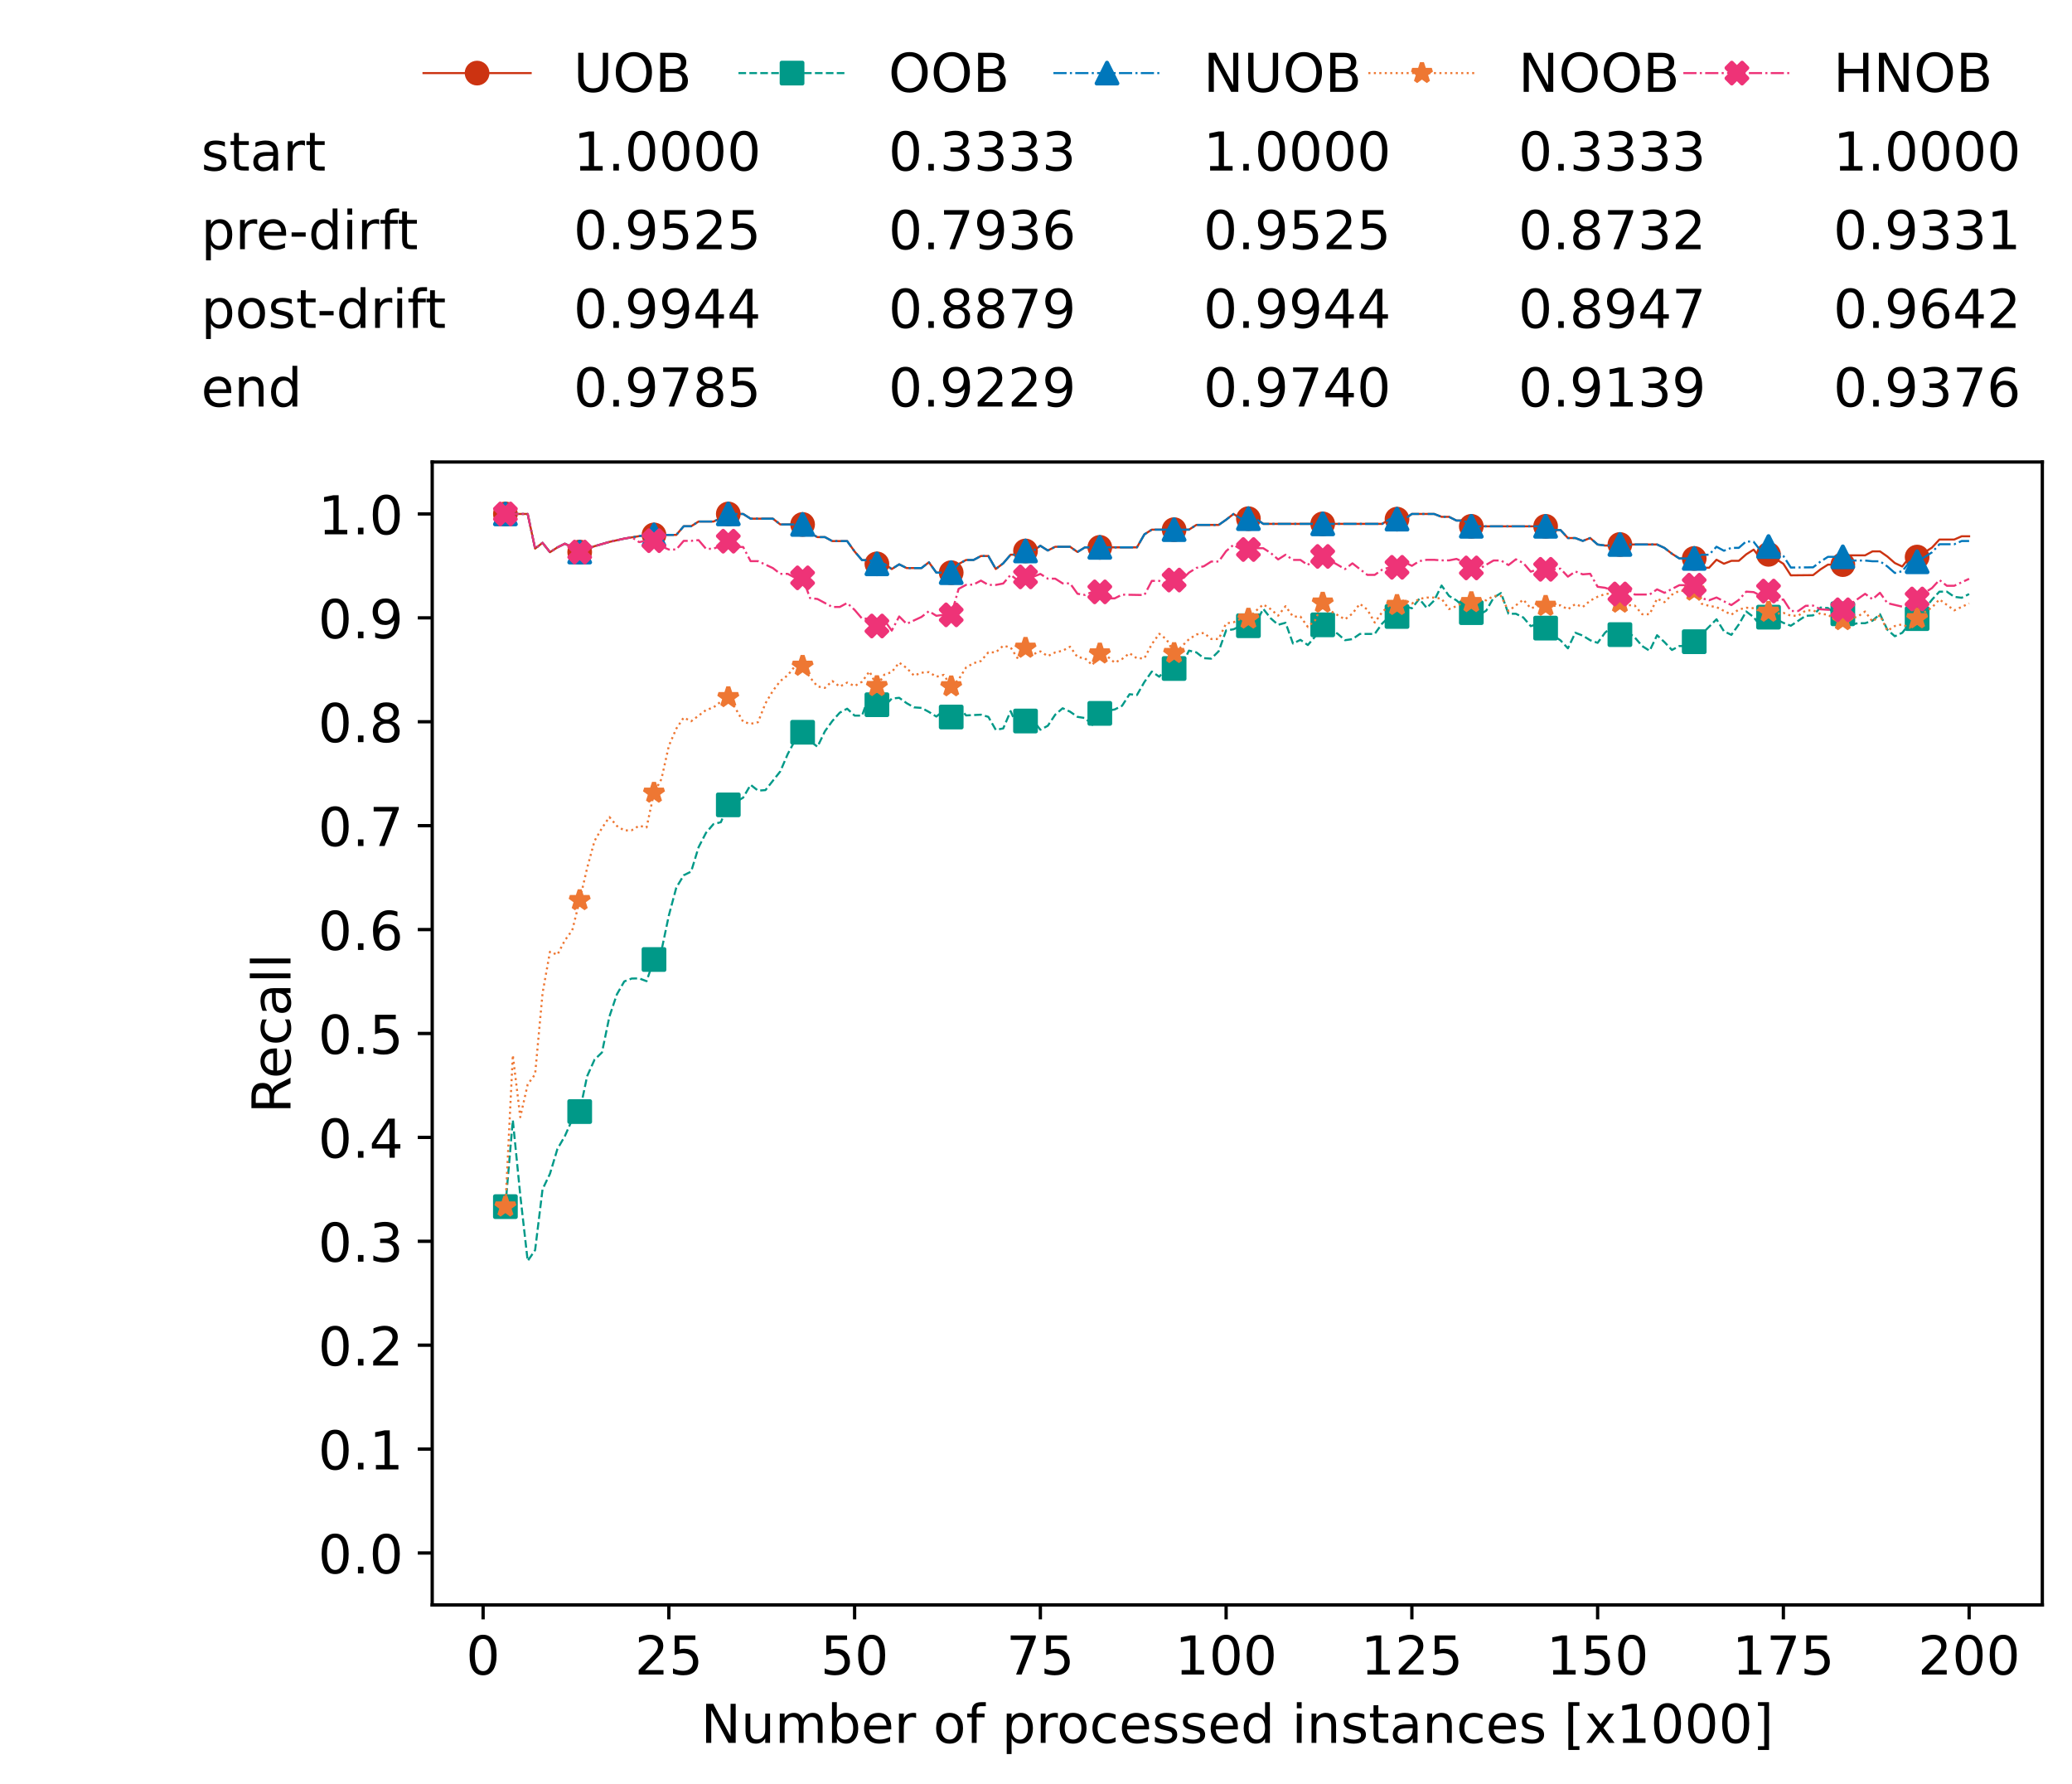<?xml version="1.0" encoding="utf-8" standalone="no"?>
<!DOCTYPE svg PUBLIC "-//W3C//DTD SVG 1.1//EN"
  "http://www.w3.org/Graphics/SVG/1.1/DTD/svg11.dtd">
<!-- Created with matplotlib (https://matplotlib.org/) -->
<svg height="432.615pt" version="1.1" viewBox="0 0 502.65 432.615" width="502.65pt" xmlns="http://www.w3.org/2000/svg" xmlns:xlink="http://www.w3.org/1999/xlink">
 <defs>
  <style type="text/css">*{stroke-linecap:butt;stroke-linejoin:round;}</style>
 </defs>
 <g id="figure_1">
  <g id="patch_1">
   <path d="M 0 432.615 
L 502.65 432.615 
L 502.65 0 
L 0 0 
z
" style="fill:#ffffff;"/>
  </g>
  <g id="axes_1">
   <g id="patch_2">
    <path d="M 104.85 389.252 
L 495.45 389.252 
L 495.45 112.052 
L 104.85 112.052 
z
" style="fill:#ffffff;"/>
   </g>
   <g id="matplotlib.axis_1">
    <g id="xtick_1">
     <g id="line2d_1">
      <defs>
       <path d="M 0 0 
L 0 3.5 
" id="m8fd711572e" style="stroke:#000000;stroke-width:0.8;"/>
      </defs>
      <g>
       <use style="stroke:#000000;stroke-width:0.8;" x="117.197" xlink:href="#m8fd711572e" y="389.252"/>
      </g>
     </g>
     <g id="text_1">
      <!-- 0 -->
      <g transform="translate(113.061 406.13)scale(0.13 -0.13)">
       <defs>
        <path d="M 31.781 66.406 
Q 24.172 66.406 20.328 58.906 
Q 16.5 51.422 16.5 36.375 
Q 16.5 21.391 20.328 13.891 
Q 24.172 6.391 31.781 6.391 
Q 39.453 6.391 43.281 13.891 
Q 47.125 21.391 47.125 36.375 
Q 47.125 51.422 43.281 58.906 
Q 39.453 66.406 31.781 66.406 
z
M 31.781 74.219 
Q 44.047 74.219 50.516 64.516 
Q 56.984 54.828 56.984 36.375 
Q 56.984 17.969 50.516 8.266 
Q 44.047 -1.422 31.781 -1.422 
Q 19.531 -1.422 13.062 8.266 
Q 6.594 17.969 6.594 36.375 
Q 6.594 54.828 13.062 64.516 
Q 19.531 74.219 31.781 74.219 
z
" id="DejaVuSans-48"/>
       </defs>
       <use xlink:href="#DejaVuSans-48"/>
      </g>
     </g>
    </g>
    <g id="xtick_2">
     <g id="line2d_2">
      <g>
       <use style="stroke:#000000;stroke-width:0.8;" x="162.259" xlink:href="#m8fd711572e" y="389.252"/>
      </g>
     </g>
     <g id="text_2">
      <!-- 25 -->
      <g transform="translate(153.988 406.13)scale(0.13 -0.13)">
       <defs>
        <path d="M 19.188 8.297 
L 53.609 8.297 
L 53.609 0 
L 7.328 0 
L 7.328 8.297 
Q 12.938 14.109 22.625 23.891 
Q 32.328 33.688 34.812 36.531 
Q 39.547 41.844 41.422 45.531 
Q 43.312 49.219 43.312 52.781 
Q 43.312 58.594 39.234 62.25 
Q 35.156 65.922 28.609 65.922 
Q 23.969 65.922 18.812 64.312 
Q 13.672 62.703 7.812 59.422 
L 7.812 69.391 
Q 13.766 71.781 18.938 73 
Q 24.125 74.219 28.422 74.219 
Q 39.75 74.219 46.484 68.547 
Q 53.219 62.891 53.219 53.422 
Q 53.219 48.922 51.531 44.891 
Q 49.859 40.875 45.406 35.406 
Q 44.188 33.984 37.641 27.219 
Q 31.109 20.453 19.188 8.297 
z
" id="DejaVuSans-50"/>
        <path d="M 10.797 72.906 
L 49.516 72.906 
L 49.516 64.594 
L 19.828 64.594 
L 19.828 46.734 
Q 21.969 47.469 24.109 47.828 
Q 26.266 48.188 28.422 48.188 
Q 40.625 48.188 47.75 41.5 
Q 54.891 34.812 54.891 23.391 
Q 54.891 11.625 47.562 5.094 
Q 40.234 -1.422 26.906 -1.422 
Q 22.312 -1.422 17.547 -0.641 
Q 12.797 0.141 7.719 1.703 
L 7.719 11.625 
Q 12.109 9.234 16.797 8.062 
Q 21.484 6.891 26.703 6.891 
Q 35.156 6.891 40.078 11.328 
Q 45.016 15.766 45.016 23.391 
Q 45.016 31 40.078 35.438 
Q 35.156 39.891 26.703 39.891 
Q 22.75 39.891 18.812 39.016 
Q 14.891 38.141 10.797 36.281 
z
" id="DejaVuSans-53"/>
       </defs>
       <use xlink:href="#DejaVuSans-50"/>
       <use x="63.623" xlink:href="#DejaVuSans-53"/>
      </g>
     </g>
    </g>
    <g id="xtick_3">
     <g id="line2d_3">
      <g>
       <use style="stroke:#000000;stroke-width:0.8;" x="207.322" xlink:href="#m8fd711572e" y="389.252"/>
      </g>
     </g>
     <g id="text_3">
      <!-- 50 -->
      <g transform="translate(199.05 406.13)scale(0.13 -0.13)">
       <use xlink:href="#DejaVuSans-53"/>
       <use x="63.623" xlink:href="#DejaVuSans-48"/>
      </g>
     </g>
    </g>
    <g id="xtick_4">
     <g id="line2d_4">
      <g>
       <use style="stroke:#000000;stroke-width:0.8;" x="252.384" xlink:href="#m8fd711572e" y="389.252"/>
      </g>
     </g>
     <g id="text_4">
      <!-- 75 -->
      <g transform="translate(244.113 406.13)scale(0.13 -0.13)">
       <defs>
        <path d="M 8.203 72.906 
L 55.078 72.906 
L 55.078 68.703 
L 28.609 0 
L 18.312 0 
L 43.219 64.594 
L 8.203 64.594 
z
" id="DejaVuSans-55"/>
       </defs>
       <use xlink:href="#DejaVuSans-55"/>
       <use x="63.623" xlink:href="#DejaVuSans-53"/>
      </g>
     </g>
    </g>
    <g id="xtick_5">
     <g id="line2d_5">
      <g>
       <use style="stroke:#000000;stroke-width:0.8;" x="297.446" xlink:href="#m8fd711572e" y="389.252"/>
      </g>
     </g>
     <g id="text_5">
      <!-- 100 -->
      <g transform="translate(285.039 406.13)scale(0.13 -0.13)">
       <defs>
        <path d="M 12.406 8.297 
L 28.516 8.297 
L 28.516 63.922 
L 10.984 60.406 
L 10.984 69.391 
L 28.422 72.906 
L 38.281 72.906 
L 38.281 8.297 
L 54.391 8.297 
L 54.391 0 
L 12.406 0 
z
" id="DejaVuSans-49"/>
       </defs>
       <use xlink:href="#DejaVuSans-49"/>
       <use x="63.623" xlink:href="#DejaVuSans-48"/>
       <use x="127.246" xlink:href="#DejaVuSans-48"/>
      </g>
     </g>
    </g>
    <g id="xtick_6">
     <g id="line2d_6">
      <g>
       <use style="stroke:#000000;stroke-width:0.8;" x="342.509" xlink:href="#m8fd711572e" y="389.252"/>
      </g>
     </g>
     <g id="text_6">
      <!-- 125 -->
      <g transform="translate(330.102 406.13)scale(0.13 -0.13)">
       <use xlink:href="#DejaVuSans-49"/>
       <use x="63.623" xlink:href="#DejaVuSans-50"/>
       <use x="127.246" xlink:href="#DejaVuSans-53"/>
      </g>
     </g>
    </g>
    <g id="xtick_7">
     <g id="line2d_7">
      <g>
       <use style="stroke:#000000;stroke-width:0.8;" x="387.571" xlink:href="#m8fd711572e" y="389.252"/>
      </g>
     </g>
     <g id="text_7">
      <!-- 150 -->
      <g transform="translate(375.164 406.13)scale(0.13 -0.13)">
       <use xlink:href="#DejaVuSans-49"/>
       <use x="63.623" xlink:href="#DejaVuSans-53"/>
       <use x="127.246" xlink:href="#DejaVuSans-48"/>
      </g>
     </g>
    </g>
    <g id="xtick_8">
     <g id="line2d_8">
      <g>
       <use style="stroke:#000000;stroke-width:0.8;" x="432.633" xlink:href="#m8fd711572e" y="389.252"/>
      </g>
     </g>
     <g id="text_8">
      <!-- 175 -->
      <g transform="translate(420.226 406.13)scale(0.13 -0.13)">
       <use xlink:href="#DejaVuSans-49"/>
       <use x="63.623" xlink:href="#DejaVuSans-55"/>
       <use x="127.246" xlink:href="#DejaVuSans-53"/>
      </g>
     </g>
    </g>
    <g id="xtick_9">
     <g id="line2d_9">
      <g>
       <use style="stroke:#000000;stroke-width:0.8;" x="477.695" xlink:href="#m8fd711572e" y="389.252"/>
      </g>
     </g>
     <g id="text_9">
      <!-- 200 -->
      <g transform="translate(465.289 406.13)scale(0.13 -0.13)">
       <use xlink:href="#DejaVuSans-50"/>
       <use x="63.623" xlink:href="#DejaVuSans-48"/>
       <use x="127.246" xlink:href="#DejaVuSans-48"/>
      </g>
     </g>
    </g>
    <g id="text_10">
     <!-- Number of processed instances [x1000] -->
     <g transform="translate(170.025 422.711)scale(0.13 -0.13)">
      <defs>
       <path d="M 9.812 72.906 
L 23.094 72.906 
L 55.422 11.922 
L 55.422 72.906 
L 64.984 72.906 
L 64.984 0 
L 51.703 0 
L 19.391 60.984 
L 19.391 0 
L 9.812 0 
z
" id="DejaVuSans-78"/>
       <path d="M 8.5 21.578 
L 8.5 54.688 
L 17.484 54.688 
L 17.484 21.922 
Q 17.484 14.156 20.5 10.266 
Q 23.531 6.391 29.594 6.391 
Q 36.859 6.391 41.078 11.031 
Q 45.312 15.672 45.312 23.688 
L 45.312 54.688 
L 54.297 54.688 
L 54.297 0 
L 45.312 0 
L 45.312 8.406 
Q 42.047 3.422 37.719 1 
Q 33.406 -1.422 27.688 -1.422 
Q 18.266 -1.422 13.375 4.438 
Q 8.5 10.297 8.5 21.578 
z
M 31.109 56 
z
" id="DejaVuSans-117"/>
       <path d="M 52 44.188 
Q 55.375 50.25 60.062 53.125 
Q 64.75 56 71.094 56 
Q 79.641 56 84.281 50.016 
Q 88.922 44.047 88.922 33.016 
L 88.922 0 
L 79.891 0 
L 79.891 32.719 
Q 79.891 40.578 77.094 44.375 
Q 74.312 48.188 68.609 48.188 
Q 61.625 48.188 57.562 43.547 
Q 53.516 38.922 53.516 30.906 
L 53.516 0 
L 44.484 0 
L 44.484 32.719 
Q 44.484 40.625 41.703 44.406 
Q 38.922 48.188 33.109 48.188 
Q 26.219 48.188 22.156 43.531 
Q 18.109 38.875 18.109 30.906 
L 18.109 0 
L 9.078 0 
L 9.078 54.688 
L 18.109 54.688 
L 18.109 46.188 
Q 21.188 51.219 25.484 53.609 
Q 29.781 56 35.688 56 
Q 41.656 56 45.828 52.969 
Q 50 49.953 52 44.188 
z
" id="DejaVuSans-109"/>
       <path d="M 48.688 27.297 
Q 48.688 37.203 44.609 42.844 
Q 40.531 48.484 33.406 48.484 
Q 26.266 48.484 22.188 42.844 
Q 18.109 37.203 18.109 27.297 
Q 18.109 17.391 22.188 11.75 
Q 26.266 6.109 33.406 6.109 
Q 40.531 6.109 44.609 11.75 
Q 48.688 17.391 48.688 27.297 
z
M 18.109 46.391 
Q 20.953 51.266 25.266 53.625 
Q 29.594 56 35.594 56 
Q 45.562 56 51.781 48.094 
Q 58.016 40.188 58.016 27.297 
Q 58.016 14.406 51.781 6.484 
Q 45.562 -1.422 35.594 -1.422 
Q 29.594 -1.422 25.266 0.953 
Q 20.953 3.328 18.109 8.203 
L 18.109 0 
L 9.078 0 
L 9.078 75.984 
L 18.109 75.984 
z
" id="DejaVuSans-98"/>
       <path d="M 56.203 29.594 
L 56.203 25.203 
L 14.891 25.203 
Q 15.484 15.922 20.484 11.062 
Q 25.484 6.203 34.422 6.203 
Q 39.594 6.203 44.453 7.469 
Q 49.312 8.734 54.109 11.281 
L 54.109 2.781 
Q 49.266 0.734 44.188 -0.344 
Q 39.109 -1.422 33.891 -1.422 
Q 20.797 -1.422 13.156 6.188 
Q 5.516 13.812 5.516 26.812 
Q 5.516 40.234 12.766 48.109 
Q 20.016 56 32.328 56 
Q 43.359 56 49.781 48.891 
Q 56.203 41.797 56.203 29.594 
z
M 47.219 32.234 
Q 47.125 39.594 43.094 43.984 
Q 39.062 48.391 32.422 48.391 
Q 24.906 48.391 20.391 44.141 
Q 15.875 39.891 15.188 32.172 
z
" id="DejaVuSans-101"/>
       <path d="M 41.109 46.297 
Q 39.594 47.172 37.812 47.578 
Q 36.031 48 33.891 48 
Q 26.266 48 22.188 43.047 
Q 18.109 38.094 18.109 28.812 
L 18.109 0 
L 9.078 0 
L 9.078 54.688 
L 18.109 54.688 
L 18.109 46.188 
Q 20.953 51.172 25.484 53.578 
Q 30.031 56 36.531 56 
Q 37.453 56 38.578 55.875 
Q 39.703 55.766 41.062 55.516 
z
" id="DejaVuSans-114"/>
       <path id="DejaVuSans-32"/>
       <path d="M 30.609 48.391 
Q 23.391 48.391 19.188 42.75 
Q 14.984 37.109 14.984 27.297 
Q 14.984 17.484 19.156 11.844 
Q 23.344 6.203 30.609 6.203 
Q 37.797 6.203 41.984 11.859 
Q 46.188 17.531 46.188 27.297 
Q 46.188 37.016 41.984 42.703 
Q 37.797 48.391 30.609 48.391 
z
M 30.609 56 
Q 42.328 56 49.016 48.375 
Q 55.719 40.766 55.719 27.297 
Q 55.719 13.875 49.016 6.219 
Q 42.328 -1.422 30.609 -1.422 
Q 18.844 -1.422 12.172 6.219 
Q 5.516 13.875 5.516 27.297 
Q 5.516 40.766 12.172 48.375 
Q 18.844 56 30.609 56 
z
" id="DejaVuSans-111"/>
       <path d="M 37.109 75.984 
L 37.109 68.5 
L 28.516 68.5 
Q 23.688 68.5 21.797 66.547 
Q 19.922 64.594 19.922 59.516 
L 19.922 54.688 
L 34.719 54.688 
L 34.719 47.703 
L 19.922 47.703 
L 19.922 0 
L 10.891 0 
L 10.891 47.703 
L 2.297 47.703 
L 2.297 54.688 
L 10.891 54.688 
L 10.891 58.5 
Q 10.891 67.625 15.141 71.797 
Q 19.391 75.984 28.609 75.984 
z
" id="DejaVuSans-102"/>
       <path d="M 18.109 8.203 
L 18.109 -20.797 
L 9.078 -20.797 
L 9.078 54.688 
L 18.109 54.688 
L 18.109 46.391 
Q 20.953 51.266 25.266 53.625 
Q 29.594 56 35.594 56 
Q 45.562 56 51.781 48.094 
Q 58.016 40.188 58.016 27.297 
Q 58.016 14.406 51.781 6.484 
Q 45.562 -1.422 35.594 -1.422 
Q 29.594 -1.422 25.266 0.953 
Q 20.953 3.328 18.109 8.203 
z
M 48.688 27.297 
Q 48.688 37.203 44.609 42.844 
Q 40.531 48.484 33.406 48.484 
Q 26.266 48.484 22.188 42.844 
Q 18.109 37.203 18.109 27.297 
Q 18.109 17.391 22.188 11.75 
Q 26.266 6.109 33.406 6.109 
Q 40.531 6.109 44.609 11.75 
Q 48.688 17.391 48.688 27.297 
z
" id="DejaVuSans-112"/>
       <path d="M 48.781 52.594 
L 48.781 44.188 
Q 44.969 46.297 41.141 47.344 
Q 37.312 48.391 33.406 48.391 
Q 24.656 48.391 19.812 42.844 
Q 14.984 37.312 14.984 27.297 
Q 14.984 17.281 19.812 11.734 
Q 24.656 6.203 33.406 6.203 
Q 37.312 6.203 41.141 7.25 
Q 44.969 8.297 48.781 10.406 
L 48.781 2.094 
Q 45.016 0.344 40.984 -0.531 
Q 36.969 -1.422 32.422 -1.422 
Q 20.062 -1.422 12.781 6.344 
Q 5.516 14.109 5.516 27.297 
Q 5.516 40.672 12.859 48.328 
Q 20.219 56 33.016 56 
Q 37.156 56 41.109 55.141 
Q 45.062 54.297 48.781 52.594 
z
" id="DejaVuSans-99"/>
       <path d="M 44.281 53.078 
L 44.281 44.578 
Q 40.484 46.531 36.375 47.5 
Q 32.281 48.484 27.875 48.484 
Q 21.188 48.484 17.844 46.438 
Q 14.5 44.391 14.5 40.281 
Q 14.5 37.156 16.891 35.375 
Q 19.281 33.594 26.516 31.984 
L 29.594 31.297 
Q 39.156 29.25 43.188 25.516 
Q 47.219 21.781 47.219 15.094 
Q 47.219 7.469 41.188 3.016 
Q 35.156 -1.422 24.609 -1.422 
Q 20.219 -1.422 15.453 -0.562 
Q 10.688 0.297 5.422 2 
L 5.422 11.281 
Q 10.406 8.688 15.234 7.391 
Q 20.062 6.109 24.812 6.109 
Q 31.156 6.109 34.562 8.281 
Q 37.984 10.453 37.984 14.406 
Q 37.984 18.062 35.516 20.016 
Q 33.062 21.969 24.703 23.781 
L 21.578 24.516 
Q 13.234 26.266 9.516 29.906 
Q 5.812 33.547 5.812 39.891 
Q 5.812 47.609 11.281 51.797 
Q 16.75 56 26.812 56 
Q 31.781 56 36.172 55.266 
Q 40.578 54.547 44.281 53.078 
z
" id="DejaVuSans-115"/>
       <path d="M 45.406 46.391 
L 45.406 75.984 
L 54.391 75.984 
L 54.391 0 
L 45.406 0 
L 45.406 8.203 
Q 42.578 3.328 38.25 0.953 
Q 33.938 -1.422 27.875 -1.422 
Q 17.969 -1.422 11.734 6.484 
Q 5.516 14.406 5.516 27.297 
Q 5.516 40.188 11.734 48.094 
Q 17.969 56 27.875 56 
Q 33.938 56 38.25 53.625 
Q 42.578 51.266 45.406 46.391 
z
M 14.797 27.297 
Q 14.797 17.391 18.875 11.75 
Q 22.953 6.109 30.078 6.109 
Q 37.203 6.109 41.297 11.75 
Q 45.406 17.391 45.406 27.297 
Q 45.406 37.203 41.297 42.844 
Q 37.203 48.484 30.078 48.484 
Q 22.953 48.484 18.875 42.844 
Q 14.797 37.203 14.797 27.297 
z
" id="DejaVuSans-100"/>
       <path d="M 9.422 54.688 
L 18.406 54.688 
L 18.406 0 
L 9.422 0 
z
M 9.422 75.984 
L 18.406 75.984 
L 18.406 64.594 
L 9.422 64.594 
z
" id="DejaVuSans-105"/>
       <path d="M 54.891 33.016 
L 54.891 0 
L 45.906 0 
L 45.906 32.719 
Q 45.906 40.484 42.875 44.328 
Q 39.844 48.188 33.797 48.188 
Q 26.516 48.188 22.312 43.547 
Q 18.109 38.922 18.109 30.906 
L 18.109 0 
L 9.078 0 
L 9.078 54.688 
L 18.109 54.688 
L 18.109 46.188 
Q 21.344 51.125 25.703 53.562 
Q 30.078 56 35.797 56 
Q 45.219 56 50.047 50.172 
Q 54.891 44.344 54.891 33.016 
z
" id="DejaVuSans-110"/>
       <path d="M 18.312 70.219 
L 18.312 54.688 
L 36.812 54.688 
L 36.812 47.703 
L 18.312 47.703 
L 18.312 18.016 
Q 18.312 11.328 20.141 9.422 
Q 21.969 7.516 27.594 7.516 
L 36.812 7.516 
L 36.812 0 
L 27.594 0 
Q 17.188 0 13.234 3.875 
Q 9.281 7.766 9.281 18.016 
L 9.281 47.703 
L 2.688 47.703 
L 2.688 54.688 
L 9.281 54.688 
L 9.281 70.219 
z
" id="DejaVuSans-116"/>
       <path d="M 34.281 27.484 
Q 23.391 27.484 19.188 25 
Q 14.984 22.516 14.984 16.5 
Q 14.984 11.719 18.141 8.906 
Q 21.297 6.109 26.703 6.109 
Q 34.188 6.109 38.703 11.406 
Q 43.219 16.703 43.219 25.484 
L 43.219 27.484 
z
M 52.203 31.203 
L 52.203 0 
L 43.219 0 
L 43.219 8.297 
Q 40.141 3.328 35.547 0.953 
Q 30.953 -1.422 24.312 -1.422 
Q 15.922 -1.422 10.953 3.297 
Q 6 8.016 6 15.922 
Q 6 25.141 12.172 29.828 
Q 18.359 34.516 30.609 34.516 
L 43.219 34.516 
L 43.219 35.406 
Q 43.219 41.609 39.141 45 
Q 35.062 48.391 27.688 48.391 
Q 23 48.391 18.547 47.266 
Q 14.109 46.141 10.016 43.891 
L 10.016 52.203 
Q 14.938 54.109 19.578 55.047 
Q 24.219 56 28.609 56 
Q 40.484 56 46.344 49.844 
Q 52.203 43.703 52.203 31.203 
z
" id="DejaVuSans-97"/>
       <path d="M 8.594 75.984 
L 29.297 75.984 
L 29.297 69 
L 17.578 69 
L 17.578 -6.203 
L 29.297 -6.203 
L 29.297 -13.188 
L 8.594 -13.188 
z
" id="DejaVuSans-91"/>
       <path d="M 54.891 54.688 
L 35.109 28.078 
L 55.906 0 
L 45.312 0 
L 29.391 21.484 
L 13.484 0 
L 2.875 0 
L 24.125 28.609 
L 4.688 54.688 
L 15.281 54.688 
L 29.781 35.203 
L 44.281 54.688 
z
" id="DejaVuSans-120"/>
       <path d="M 30.422 75.984 
L 30.422 -13.188 
L 9.719 -13.188 
L 9.719 -6.203 
L 21.391 -6.203 
L 21.391 69 
L 9.719 69 
L 9.719 75.984 
z
" id="DejaVuSans-93"/>
      </defs>
      <use xlink:href="#DejaVuSans-78"/>
      <use x="74.805" xlink:href="#DejaVuSans-117"/>
      <use x="138.184" xlink:href="#DejaVuSans-109"/>
      <use x="235.596" xlink:href="#DejaVuSans-98"/>
      <use x="299.072" xlink:href="#DejaVuSans-101"/>
      <use x="360.596" xlink:href="#DejaVuSans-114"/>
      <use x="401.709" xlink:href="#DejaVuSans-32"/>
      <use x="433.496" xlink:href="#DejaVuSans-111"/>
      <use x="494.678" xlink:href="#DejaVuSans-102"/>
      <use x="529.883" xlink:href="#DejaVuSans-32"/>
      <use x="561.67" xlink:href="#DejaVuSans-112"/>
      <use x="625.146" xlink:href="#DejaVuSans-114"/>
      <use x="664.01" xlink:href="#DejaVuSans-111"/>
      <use x="725.191" xlink:href="#DejaVuSans-99"/>
      <use x="780.172" xlink:href="#DejaVuSans-101"/>
      <use x="841.695" xlink:href="#DejaVuSans-115"/>
      <use x="893.795" xlink:href="#DejaVuSans-115"/>
      <use x="945.895" xlink:href="#DejaVuSans-101"/>
      <use x="1007.418" xlink:href="#DejaVuSans-100"/>
      <use x="1070.895" xlink:href="#DejaVuSans-32"/>
      <use x="1102.682" xlink:href="#DejaVuSans-105"/>
      <use x="1130.465" xlink:href="#DejaVuSans-110"/>
      <use x="1193.844" xlink:href="#DejaVuSans-115"/>
      <use x="1245.943" xlink:href="#DejaVuSans-116"/>
      <use x="1285.152" xlink:href="#DejaVuSans-97"/>
      <use x="1346.432" xlink:href="#DejaVuSans-110"/>
      <use x="1409.811" xlink:href="#DejaVuSans-99"/>
      <use x="1464.791" xlink:href="#DejaVuSans-101"/>
      <use x="1526.314" xlink:href="#DejaVuSans-115"/>
      <use x="1578.414" xlink:href="#DejaVuSans-32"/>
      <use x="1610.201" xlink:href="#DejaVuSans-91"/>
      <use x="1649.215" xlink:href="#DejaVuSans-120"/>
      <use x="1708.395" xlink:href="#DejaVuSans-49"/>
      <use x="1772.018" xlink:href="#DejaVuSans-48"/>
      <use x="1835.641" xlink:href="#DejaVuSans-48"/>
      <use x="1899.264" xlink:href="#DejaVuSans-48"/>
      <use x="1962.887" xlink:href="#DejaVuSans-93"/>
     </g>
    </g>
   </g>
   <g id="matplotlib.axis_2">
    <g id="ytick_1">
     <g id="line2d_10">
      <defs>
       <path d="M 0 0 
L -3.5 0 
" id="md04a38719b" style="stroke:#000000;stroke-width:0.8;"/>
      </defs>
      <g>
       <use style="stroke:#000000;stroke-width:0.8;" x="104.85" xlink:href="#md04a38719b" y="376.652"/>
      </g>
     </g>
     <g id="text_11">
      <!-- 0.0 -->
      <g transform="translate(77.176 381.591)scale(0.13 -0.13)">
       <defs>
        <path d="M 10.688 12.406 
L 21 12.406 
L 21 0 
L 10.688 0 
z
" id="DejaVuSans-46"/>
       </defs>
       <use xlink:href="#DejaVuSans-48"/>
       <use x="63.623" xlink:href="#DejaVuSans-46"/>
       <use x="95.41" xlink:href="#DejaVuSans-48"/>
      </g>
     </g>
    </g>
    <g id="ytick_2">
     <g id="line2d_11">
      <g>
       <use style="stroke:#000000;stroke-width:0.8;" x="104.85" xlink:href="#md04a38719b" y="351.452"/>
      </g>
     </g>
     <g id="text_12">
      <!-- 0.1 -->
      <g transform="translate(77.176 356.391)scale(0.13 -0.13)">
       <use xlink:href="#DejaVuSans-48"/>
       <use x="63.623" xlink:href="#DejaVuSans-46"/>
       <use x="95.41" xlink:href="#DejaVuSans-49"/>
      </g>
     </g>
    </g>
    <g id="ytick_3">
     <g id="line2d_12">
      <g>
       <use style="stroke:#000000;stroke-width:0.8;" x="104.85" xlink:href="#md04a38719b" y="326.252"/>
      </g>
     </g>
     <g id="text_13">
      <!-- 0.2 -->
      <g transform="translate(77.176 331.191)scale(0.13 -0.13)">
       <use xlink:href="#DejaVuSans-48"/>
       <use x="63.623" xlink:href="#DejaVuSans-46"/>
       <use x="95.41" xlink:href="#DejaVuSans-50"/>
      </g>
     </g>
    </g>
    <g id="ytick_4">
     <g id="line2d_13">
      <g>
       <use style="stroke:#000000;stroke-width:0.8;" x="104.85" xlink:href="#md04a38719b" y="301.052"/>
      </g>
     </g>
     <g id="text_14">
      <!-- 0.3 -->
      <g transform="translate(77.176 305.991)scale(0.13 -0.13)">
       <defs>
        <path d="M 40.578 39.312 
Q 47.656 37.797 51.625 33 
Q 55.609 28.219 55.609 21.188 
Q 55.609 10.406 48.188 4.484 
Q 40.766 -1.422 27.094 -1.422 
Q 22.516 -1.422 17.656 -0.516 
Q 12.797 0.391 7.625 2.203 
L 7.625 11.719 
Q 11.719 9.328 16.594 8.109 
Q 21.484 6.891 26.812 6.891 
Q 36.078 6.891 40.938 10.547 
Q 45.797 14.203 45.797 21.188 
Q 45.797 27.641 41.281 31.266 
Q 36.766 34.906 28.719 34.906 
L 20.219 34.906 
L 20.219 43.016 
L 29.109 43.016 
Q 36.375 43.016 40.234 45.922 
Q 44.094 48.828 44.094 54.297 
Q 44.094 59.906 40.109 62.906 
Q 36.141 65.922 28.719 65.922 
Q 24.656 65.922 20.016 65.031 
Q 15.375 64.156 9.812 62.312 
L 9.812 71.094 
Q 15.438 72.656 20.344 73.438 
Q 25.25 74.219 29.594 74.219 
Q 40.828 74.219 47.359 69.109 
Q 53.906 64.016 53.906 55.328 
Q 53.906 49.266 50.438 45.094 
Q 46.969 40.922 40.578 39.312 
z
" id="DejaVuSans-51"/>
       </defs>
       <use xlink:href="#DejaVuSans-48"/>
       <use x="63.623" xlink:href="#DejaVuSans-46"/>
       <use x="95.41" xlink:href="#DejaVuSans-51"/>
      </g>
     </g>
    </g>
    <g id="ytick_5">
     <g id="line2d_14">
      <g>
       <use style="stroke:#000000;stroke-width:0.8;" x="104.85" xlink:href="#md04a38719b" y="275.852"/>
      </g>
     </g>
     <g id="text_15">
      <!-- 0.4 -->
      <g transform="translate(77.176 280.791)scale(0.13 -0.13)">
       <defs>
        <path d="M 37.797 64.312 
L 12.891 25.391 
L 37.797 25.391 
z
M 35.203 72.906 
L 47.609 72.906 
L 47.609 25.391 
L 58.016 25.391 
L 58.016 17.188 
L 47.609 17.188 
L 47.609 0 
L 37.797 0 
L 37.797 17.188 
L 4.891 17.188 
L 4.891 26.703 
z
" id="DejaVuSans-52"/>
       </defs>
       <use xlink:href="#DejaVuSans-48"/>
       <use x="63.623" xlink:href="#DejaVuSans-46"/>
       <use x="95.41" xlink:href="#DejaVuSans-52"/>
      </g>
     </g>
    </g>
    <g id="ytick_6">
     <g id="line2d_15">
      <g>
       <use style="stroke:#000000;stroke-width:0.8;" x="104.85" xlink:href="#md04a38719b" y="250.652"/>
      </g>
     </g>
     <g id="text_16">
      <!-- 0.5 -->
      <g transform="translate(77.176 255.591)scale(0.13 -0.13)">
       <use xlink:href="#DejaVuSans-48"/>
       <use x="63.623" xlink:href="#DejaVuSans-46"/>
       <use x="95.41" xlink:href="#DejaVuSans-53"/>
      </g>
     </g>
    </g>
    <g id="ytick_7">
     <g id="line2d_16">
      <g>
       <use style="stroke:#000000;stroke-width:0.8;" x="104.85" xlink:href="#md04a38719b" y="225.452"/>
      </g>
     </g>
     <g id="text_17">
      <!-- 0.6 -->
      <g transform="translate(77.176 230.391)scale(0.13 -0.13)">
       <defs>
        <path d="M 33.016 40.375 
Q 26.375 40.375 22.484 35.828 
Q 18.609 31.297 18.609 23.391 
Q 18.609 15.531 22.484 10.953 
Q 26.375 6.391 33.016 6.391 
Q 39.656 6.391 43.531 10.953 
Q 47.406 15.531 47.406 23.391 
Q 47.406 31.297 43.531 35.828 
Q 39.656 40.375 33.016 40.375 
z
M 52.594 71.297 
L 52.594 62.312 
Q 48.875 64.062 45.094 64.984 
Q 41.312 65.922 37.594 65.922 
Q 27.828 65.922 22.672 59.328 
Q 17.531 52.734 16.797 39.406 
Q 19.672 43.656 24.016 45.922 
Q 28.375 48.188 33.594 48.188 
Q 44.578 48.188 50.953 41.516 
Q 57.328 34.859 57.328 23.391 
Q 57.328 12.156 50.688 5.359 
Q 44.047 -1.422 33.016 -1.422 
Q 20.359 -1.422 13.672 8.266 
Q 6.984 17.969 6.984 36.375 
Q 6.984 53.656 15.188 63.938 
Q 23.391 74.219 37.203 74.219 
Q 40.922 74.219 44.703 73.484 
Q 48.484 72.75 52.594 71.297 
z
" id="DejaVuSans-54"/>
       </defs>
       <use xlink:href="#DejaVuSans-48"/>
       <use x="63.623" xlink:href="#DejaVuSans-46"/>
       <use x="95.41" xlink:href="#DejaVuSans-54"/>
      </g>
     </g>
    </g>
    <g id="ytick_8">
     <g id="line2d_17">
      <g>
       <use style="stroke:#000000;stroke-width:0.8;" x="104.85" xlink:href="#md04a38719b" y="200.252"/>
      </g>
     </g>
     <g id="text_18">
      <!-- 0.7 -->
      <g transform="translate(77.176 205.191)scale(0.13 -0.13)">
       <use xlink:href="#DejaVuSans-48"/>
       <use x="63.623" xlink:href="#DejaVuSans-46"/>
       <use x="95.41" xlink:href="#DejaVuSans-55"/>
      </g>
     </g>
    </g>
    <g id="ytick_9">
     <g id="line2d_18">
      <g>
       <use style="stroke:#000000;stroke-width:0.8;" x="104.85" xlink:href="#md04a38719b" y="175.052"/>
      </g>
     </g>
     <g id="text_19">
      <!-- 0.8 -->
      <g transform="translate(77.176 179.991)scale(0.13 -0.13)">
       <defs>
        <path d="M 31.781 34.625 
Q 24.75 34.625 20.719 30.859 
Q 16.703 27.094 16.703 20.516 
Q 16.703 13.922 20.719 10.156 
Q 24.75 6.391 31.781 6.391 
Q 38.812 6.391 42.859 10.172 
Q 46.922 13.969 46.922 20.516 
Q 46.922 27.094 42.891 30.859 
Q 38.875 34.625 31.781 34.625 
z
M 21.922 38.812 
Q 15.578 40.375 12.031 44.719 
Q 8.5 49.078 8.5 55.328 
Q 8.5 64.062 14.719 69.141 
Q 20.953 74.219 31.781 74.219 
Q 42.672 74.219 48.875 69.141 
Q 55.078 64.062 55.078 55.328 
Q 55.078 49.078 51.531 44.719 
Q 48 40.375 41.703 38.812 
Q 48.828 37.156 52.797 32.312 
Q 56.781 27.484 56.781 20.516 
Q 56.781 9.906 50.312 4.234 
Q 43.844 -1.422 31.781 -1.422 
Q 19.734 -1.422 13.25 4.234 
Q 6.781 9.906 6.781 20.516 
Q 6.781 27.484 10.781 32.312 
Q 14.797 37.156 21.922 38.812 
z
M 18.312 54.391 
Q 18.312 48.734 21.844 45.562 
Q 25.391 42.391 31.781 42.391 
Q 38.141 42.391 41.719 45.562 
Q 45.312 48.734 45.312 54.391 
Q 45.312 60.062 41.719 63.234 
Q 38.141 66.406 31.781 66.406 
Q 25.391 66.406 21.844 63.234 
Q 18.312 60.062 18.312 54.391 
z
" id="DejaVuSans-56"/>
       </defs>
       <use xlink:href="#DejaVuSans-48"/>
       <use x="63.623" xlink:href="#DejaVuSans-46"/>
       <use x="95.41" xlink:href="#DejaVuSans-56"/>
      </g>
     </g>
    </g>
    <g id="ytick_10">
     <g id="line2d_19">
      <g>
       <use style="stroke:#000000;stroke-width:0.8;" x="104.85" xlink:href="#md04a38719b" y="149.852"/>
      </g>
     </g>
     <g id="text_20">
      <!-- 0.9 -->
      <g transform="translate(77.176 154.791)scale(0.13 -0.13)">
       <defs>
        <path d="M 10.984 1.516 
L 10.984 10.5 
Q 14.703 8.734 18.5 7.812 
Q 22.312 6.891 25.984 6.891 
Q 35.75 6.891 40.891 13.453 
Q 46.047 20.016 46.781 33.406 
Q 43.953 29.203 39.594 26.953 
Q 35.25 24.703 29.984 24.703 
Q 19.047 24.703 12.672 31.312 
Q 6.297 37.938 6.297 49.422 
Q 6.297 60.641 12.938 67.422 
Q 19.578 74.219 30.609 74.219 
Q 43.266 74.219 49.922 64.516 
Q 56.594 54.828 56.594 36.375 
Q 56.594 19.141 48.406 8.859 
Q 40.234 -1.422 26.422 -1.422 
Q 22.703 -1.422 18.891 -0.688 
Q 15.094 0.047 10.984 1.516 
z
M 30.609 32.422 
Q 37.25 32.422 41.125 36.953 
Q 45.016 41.5 45.016 49.422 
Q 45.016 57.281 41.125 61.844 
Q 37.25 66.406 30.609 66.406 
Q 23.969 66.406 20.094 61.844 
Q 16.219 57.281 16.219 49.422 
Q 16.219 41.5 20.094 36.953 
Q 23.969 32.422 30.609 32.422 
z
" id="DejaVuSans-57"/>
       </defs>
       <use xlink:href="#DejaVuSans-48"/>
       <use x="63.623" xlink:href="#DejaVuSans-46"/>
       <use x="95.41" xlink:href="#DejaVuSans-57"/>
      </g>
     </g>
    </g>
    <g id="ytick_11">
     <g id="line2d_20">
      <g>
       <use style="stroke:#000000;stroke-width:0.8;" x="104.85" xlink:href="#md04a38719b" y="124.652"/>
      </g>
     </g>
     <g id="text_21">
      <!-- 1.0 -->
      <g transform="translate(77.176 129.591)scale(0.13 -0.13)">
       <use xlink:href="#DejaVuSans-49"/>
       <use x="63.623" xlink:href="#DejaVuSans-46"/>
       <use x="95.41" xlink:href="#DejaVuSans-48"/>
      </g>
     </g>
    </g>
    <g id="text_22">
     <!-- Recall -->
     <g transform="translate(70.472 270.044)rotate(-90)scale(0.13 -0.13)">
      <defs>
       <path d="M 44.391 34.188 
Q 47.562 33.109 50.562 29.594 
Q 53.562 26.078 56.594 19.922 
L 66.609 0 
L 56 0 
L 46.688 18.703 
Q 43.062 26.031 39.672 28.422 
Q 36.281 30.812 30.422 30.812 
L 19.672 30.812 
L 19.672 0 
L 9.812 0 
L 9.812 72.906 
L 32.078 72.906 
Q 44.578 72.906 50.734 67.672 
Q 56.891 62.453 56.891 51.906 
Q 56.891 45.016 53.688 40.469 
Q 50.484 35.938 44.391 34.188 
z
M 19.672 64.797 
L 19.672 38.922 
L 32.078 38.922 
Q 39.203 38.922 42.844 42.219 
Q 46.484 45.516 46.484 51.906 
Q 46.484 58.297 42.844 61.547 
Q 39.203 64.797 32.078 64.797 
z
" id="DejaVuSans-82"/>
       <path d="M 9.422 75.984 
L 18.406 75.984 
L 18.406 0 
L 9.422 0 
z
" id="DejaVuSans-108"/>
      </defs>
      <use xlink:href="#DejaVuSans-82"/>
      <use x="64.982" xlink:href="#DejaVuSans-101"/>
      <use x="126.506" xlink:href="#DejaVuSans-99"/>
      <use x="181.486" xlink:href="#DejaVuSans-97"/>
      <use x="242.766" xlink:href="#DejaVuSans-108"/>
      <use x="270.549" xlink:href="#DejaVuSans-108"/>
     </g>
    </g>
   </g>
   <g id="line2d_21"/>
   <g id="line2d_22"/>
   <g id="line2d_23"/>
   <g id="line2d_24"/>
   <g id="line2d_25"/>
   <g id="line2d_26">
    <path clip-path="url(#pa87d92de94)" d="M 122.605 124.652 
L 128.012 124.652 
L 129.815 133.052 
L 131.617 131.652 
L 133.419 133.925 
L 135.222 132.765 
L 137.024 131.864 
L 138.827 132.718 
L 140.629 133.894 
L 144.234 132.472 
L 147.839 131.429 
L 151.444 130.632 
L 156.852 129.735 
L 164.062 129.735 
L 165.864 127.635 
L 167.667 127.635 
L 169.469 126.489 
L 173.074 126.489 
L 174.877 125.702 
L 176.679 124.652 
L 180.284 124.652 
L 182.087 125.797 
L 187.494 125.797 
L 189.297 127.197 
L 194.704 127.197 
L 196.507 129.297 
L 198.309 130.266 
L 200.112 130.266 
L 201.914 131.236 
L 205.519 131.236 
L 207.322 133.756 
L 209.124 135.856 
L 210.927 135.856 
L 212.729 136.756 
L 214.532 136.756 
L 216.334 138.016 
L 218.137 136.87 
L 219.939 137.77 
L 223.544 137.77 
L 225.347 136.37 
L 227.149 138.89 
L 230.754 138.89 
L 232.557 136.79 
L 234.359 135.821 
L 236.162 135.821 
L 237.964 134.852 
L 239.767 134.852 
L 241.569 138.002 
L 243.372 136.627 
L 245.174 134.527 
L 246.976 134.527 
L 248.779 133.627 
L 250.581 133.627 
L 252.384 132.367 
L 254.186 133.513 
L 255.989 132.613 
L 259.594 132.613 
L 261.396 133.873 
L 263.199 132.753 
L 275.816 132.753 
L 277.619 129.603 
L 279.421 128.457 
L 288.434 128.457 
L 290.236 127.312 
L 295.644 127.312 
L 297.446 126.052 
L 299.249 124.652 
L 301.051 125.797 
L 304.656 125.797 
L 306.459 127.057 
L 335.299 127.057 
L 337.101 125.912 
L 340.706 125.912 
L 342.509 124.652 
L 347.916 124.652 
L 349.719 125.352 
L 351.521 125.352 
L 353.324 126.252 
L 355.126 126.252 
L 356.928 127.652 
L 374.953 127.652 
L 376.756 128.552 
L 378.558 128.552 
L 380.361 130.49 
L 382.163 130.49 
L 383.966 131.19 
L 385.768 130.49 
L 387.571 132.065 
L 389.373 132.311 
L 391.176 132.311 
L 392.978 132.056 
L 401.991 132.056 
L 403.793 132.896 
L 405.596 134.296 
L 407.398 135.442 
L 411.003 135.442 
L 412.806 137.692 
L 414.608 137.692 
L 416.411 135.753 
L 418.213 136.722 
L 420.016 136.022 
L 421.818 136.022 
L 423.621 134.447 
L 425.423 133.302 
L 427.226 135.593 
L 429.028 134.447 
L 432.633 136.738 
L 434.436 139.538 
L 439.843 139.486 
L 441.646 138.086 
L 443.448 136.94 
L 447.053 136.94 
L 448.856 134.69 
L 452.461 134.69 
L 454.263 133.721 
L 456.066 133.721 
L 457.868 134.981 
L 459.671 136.556 
L 461.473 137.396 
L 463.276 135.105 
L 465.078 135.105 
L 468.683 132.814 
L 470.485 130.854 
L 474.09 130.854 
L 475.893 130.067 
L 477.695 130.067 
L 477.695 130.067 
" style="fill:none;stroke:#cc3311;stroke-linecap:square;stroke-width:0.5;"/>
    <defs>
     <path d="M 0 2.5 
C 0.663 2.5 1.299 2.237 1.768 1.768 
C 2.237 1.299 2.5 0.663 2.5 0 
C 2.5 -0.663 2.237 -1.299 1.768 -1.768 
C 1.299 -2.237 0.663 -2.5 0 -2.5 
C -0.663 -2.5 -1.299 -2.237 -1.768 -1.768 
C -2.237 -1.299 -2.5 -0.663 -2.5 0 
C -2.5 0.663 -2.237 1.299 -1.768 1.768 
C -1.299 2.237 -0.663 2.5 0 2.5 
z
" id="m9e28ebe79a" style="stroke:#cc3311;"/>
    </defs>
    <g clip-path="url(#pa87d92de94)">
     <use style="fill:#cc3311;stroke:#cc3311;" x="122.605" xlink:href="#m9e28ebe79a" y="124.652"/>
     <use style="fill:#cc3311;stroke:#cc3311;" x="140.629" xlink:href="#m9e28ebe79a" y="133.894"/>
     <use style="fill:#cc3311;stroke:#cc3311;" x="158.654" xlink:href="#m9e28ebe79a" y="129.735"/>
     <use style="fill:#cc3311;stroke:#cc3311;" x="176.679" xlink:href="#m9e28ebe79a" y="124.652"/>
     <use style="fill:#cc3311;stroke:#cc3311;" x="194.704" xlink:href="#m9e28ebe79a" y="127.197"/>
     <use style="fill:#cc3311;stroke:#cc3311;" x="212.729" xlink:href="#m9e28ebe79a" y="136.756"/>
     <use style="fill:#cc3311;stroke:#cc3311;" x="230.754" xlink:href="#m9e28ebe79a" y="138.89"/>
     <use style="fill:#cc3311;stroke:#cc3311;" x="248.779" xlink:href="#m9e28ebe79a" y="133.627"/>
     <use style="fill:#cc3311;stroke:#cc3311;" x="266.804" xlink:href="#m9e28ebe79a" y="132.753"/>
     <use style="fill:#cc3311;stroke:#cc3311;" x="284.829" xlink:href="#m9e28ebe79a" y="128.457"/>
     <use style="fill:#cc3311;stroke:#cc3311;" x="302.854" xlink:href="#m9e28ebe79a" y="125.797"/>
     <use style="fill:#cc3311;stroke:#cc3311;" x="320.879" xlink:href="#m9e28ebe79a" y="127.057"/>
     <use style="fill:#cc3311;stroke:#cc3311;" x="338.904" xlink:href="#m9e28ebe79a" y="125.912"/>
     <use style="fill:#cc3311;stroke:#cc3311;" x="356.928" xlink:href="#m9e28ebe79a" y="127.652"/>
     <use style="fill:#cc3311;stroke:#cc3311;" x="374.953" xlink:href="#m9e28ebe79a" y="127.652"/>
     <use style="fill:#cc3311;stroke:#cc3311;" x="392.978" xlink:href="#m9e28ebe79a" y="132.056"/>
     <use style="fill:#cc3311;stroke:#cc3311;" x="411.003" xlink:href="#m9e28ebe79a" y="135.442"/>
     <use style="fill:#cc3311;stroke:#cc3311;" x="429.028" xlink:href="#m9e28ebe79a" y="134.447"/>
     <use style="fill:#cc3311;stroke:#cc3311;" x="447.053" xlink:href="#m9e28ebe79a" y="136.94"/>
     <use style="fill:#cc3311;stroke:#cc3311;" x="465.078" xlink:href="#m9e28ebe79a" y="135.105"/>
    </g>
   </g>
   <g id="line2d_27"/>
   <g id="line2d_28"/>
   <g id="line2d_29"/>
   <g id="line2d_30"/>
   <g id="line2d_31">
    <path clip-path="url(#pa87d92de94)" d="M 122.605 292.652 
L 124.407 271.652 
L 126.21 289.852 
L 128.012 305.825 
L 129.815 303.19 
L 131.617 288.434 
L 133.419 284.673 
L 135.222 278.67 
L 137.024 275.557 
L 138.827 271.491 
L 140.629 269.597 
L 142.432 261.018 
L 144.234 256.99 
L 146.037 255.251 
L 147.839 246.545 
L 149.642 241.177 
L 151.444 238.028 
L 153.247 237.329 
L 155.049 237.294 
L 156.852 237.962 
L 158.654 232.712 
L 160.457 230.612 
L 162.259 222.014 
L 164.062 215.284 
L 165.864 212.284 
L 167.667 211.384 
L 169.469 205.481 
L 171.272 201.981 
L 173.074 199.881 
L 174.877 199.408 
L 176.679 195.208 
L 178.482 194.508 
L 180.284 193.458 
L 182.087 190.349 
L 183.889 191.749 
L 185.692 191.629 
L 189.297 187.079 
L 191.099 182.879 
L 192.902 179.487 
L 194.704 177.597 
L 196.507 179.697 
L 198.309 181.122 
L 200.112 177.367 
L 201.914 174.874 
L 203.717 172.849 
L 205.519 171.88 
L 207.322 173.56 
L 209.124 173.56 
L 210.927 168.52 
L 212.729 170.92 
L 214.532 171.32 
L 216.334 169.43 
L 218.137 169.239 
L 219.939 170.539 
L 221.742 171.559 
L 223.544 171.688 
L 225.347 172.668 
L 227.149 173.788 
L 228.952 172.363 
L 230.754 173.903 
L 232.557 171.383 
L 234.359 173.515 
L 237.964 173.338 
L 239.767 173.863 
L 241.569 177.013 
L 243.372 176.67 
L 245.174 172.47 
L 246.976 176.67 
L 248.779 174.87 
L 250.581 174.645 
L 252.384 176.985 
L 254.186 176.03 
L 255.989 173.33 
L 257.791 171.776 
L 259.594 172.606 
L 261.396 173.866 
L 263.199 174.146 
L 265.001 175.814 
L 266.804 173.014 
L 268.606 172.384 
L 270.409 172.069 
L 272.211 171.169 
L 274.014 168.369 
L 275.816 168.56 
L 277.619 165.41 
L 279.421 162.874 
L 281.224 164.134 
L 283.026 162.034 
L 284.829 162.134 
L 286.631 161.399 
L 288.434 157.799 
L 290.236 158.228 
L 292.039 159.628 
L 293.841 159.743 
L 295.644 157.943 
L 297.446 152.903 
L 299.249 152.623 
L 301.051 151.764 
L 302.854 151.764 
L 304.656 151.134 
L 306.459 147.669 
L 308.261 149.96 
L 310.064 151.535 
L 311.866 151.044 
L 313.669 156.084 
L 315.471 155.184 
L 317.274 156.444 
L 319.076 154.344 
L 320.879 151.544 
L 324.484 153.692 
L 326.286 155.267 
L 328.089 155.013 
L 329.891 153.753 
L 333.496 153.753 
L 335.299 151.233 
L 337.101 149.514 
L 338.904 149.514 
L 340.706 146.994 
L 342.509 147.534 
L 344.311 145.243 
L 346.114 147.448 
L 347.916 145.648 
L 349.719 142.008 
L 351.521 144.528 
L 353.324 145.608 
L 355.126 147.183 
L 356.928 148.583 
L 358.731 149.165 
L 360.533 148.115 
L 362.336 144.965 
L 364.138 143.82 
L 365.941 148.86 
L 367.743 148.86 
L 369.546 149.76 
L 371.348 151.86 
L 373.151 151.287 
L 374.953 152.337 
L 376.756 154.137 
L 378.558 155.302 
L 380.361 157.24 
L 382.163 153.46 
L 383.966 154.16 
L 385.768 155.28 
L 387.571 155.91 
L 389.373 153.455 
L 391.176 151.88 
L 392.978 153.917 
L 394.781 153.197 
L 396.583 154.597 
L 398.386 156.697 
L 400.188 157.842 
L 401.991 154.062 
L 403.793 155.742 
L 405.596 157.642 
L 407.398 156.688 
L 409.201 156.688 
L 411.003 155.638 
L 416.411 150.195 
L 418.213 153.102 
L 420.016 153.977 
L 421.818 151.457 
L 423.621 148.307 
L 425.423 149.682 
L 427.226 151.973 
L 429.028 149.682 
L 430.831 150.173 
L 432.633 151.064 
L 434.436 151.764 
L 438.041 149.358 
L 439.843 149.253 
L 441.646 147.353 
L 443.448 147.468 
L 445.251 148.868 
L 447.053 148.868 
L 448.856 151.568 
L 450.658 151.148 
L 452.461 151.148 
L 454.263 150.531 
L 456.066 148.956 
L 457.868 152.736 
L 459.671 154.311 
L 461.473 153.471 
L 463.276 151.18 
L 465.078 150.035 
L 468.683 145.453 
L 470.485 143.493 
L 472.288 143.493 
L 474.09 144.753 
L 475.893 144.978 
L 477.695 144.078 
L 477.695 144.078 
" style="fill:none;stroke:#009988;stroke-dasharray:1.85,0.8;stroke-dashoffset:0;stroke-width:0.5;"/>
    <defs>
     <path d="M -2.5 2.5 
L 2.5 2.5 
L 2.5 -2.5 
L -2.5 -2.5 
z
" id="me04b13cf46" style="stroke:#009988;stroke-linejoin:miter;"/>
    </defs>
    <g clip-path="url(#pa87d92de94)">
     <use style="fill:#009988;stroke:#009988;stroke-linejoin:miter;" x="122.605" xlink:href="#me04b13cf46" y="292.652"/>
     <use style="fill:#009988;stroke:#009988;stroke-linejoin:miter;" x="140.629" xlink:href="#me04b13cf46" y="269.597"/>
     <use style="fill:#009988;stroke:#009988;stroke-linejoin:miter;" x="158.654" xlink:href="#me04b13cf46" y="232.712"/>
     <use style="fill:#009988;stroke:#009988;stroke-linejoin:miter;" x="176.679" xlink:href="#me04b13cf46" y="195.208"/>
     <use style="fill:#009988;stroke:#009988;stroke-linejoin:miter;" x="194.704" xlink:href="#me04b13cf46" y="177.597"/>
     <use style="fill:#009988;stroke:#009988;stroke-linejoin:miter;" x="212.729" xlink:href="#me04b13cf46" y="170.92"/>
     <use style="fill:#009988;stroke:#009988;stroke-linejoin:miter;" x="230.754" xlink:href="#me04b13cf46" y="173.903"/>
     <use style="fill:#009988;stroke:#009988;stroke-linejoin:miter;" x="248.779" xlink:href="#me04b13cf46" y="174.87"/>
     <use style="fill:#009988;stroke:#009988;stroke-linejoin:miter;" x="266.804" xlink:href="#me04b13cf46" y="173.014"/>
     <use style="fill:#009988;stroke:#009988;stroke-linejoin:miter;" x="284.829" xlink:href="#me04b13cf46" y="162.134"/>
     <use style="fill:#009988;stroke:#009988;stroke-linejoin:miter;" x="302.854" xlink:href="#me04b13cf46" y="151.764"/>
     <use style="fill:#009988;stroke:#009988;stroke-linejoin:miter;" x="320.879" xlink:href="#me04b13cf46" y="151.544"/>
     <use style="fill:#009988;stroke:#009988;stroke-linejoin:miter;" x="338.904" xlink:href="#me04b13cf46" y="149.514"/>
     <use style="fill:#009988;stroke:#009988;stroke-linejoin:miter;" x="356.928" xlink:href="#me04b13cf46" y="148.583"/>
     <use style="fill:#009988;stroke:#009988;stroke-linejoin:miter;" x="374.953" xlink:href="#me04b13cf46" y="152.337"/>
     <use style="fill:#009988;stroke:#009988;stroke-linejoin:miter;" x="392.978" xlink:href="#me04b13cf46" y="153.917"/>
     <use style="fill:#009988;stroke:#009988;stroke-linejoin:miter;" x="411.003" xlink:href="#me04b13cf46" y="155.638"/>
     <use style="fill:#009988;stroke:#009988;stroke-linejoin:miter;" x="429.028" xlink:href="#me04b13cf46" y="149.682"/>
     <use style="fill:#009988;stroke:#009988;stroke-linejoin:miter;" x="447.053" xlink:href="#me04b13cf46" y="148.868"/>
     <use style="fill:#009988;stroke:#009988;stroke-linejoin:miter;" x="465.078" xlink:href="#me04b13cf46" y="150.035"/>
    </g>
   </g>
   <g id="line2d_32"/>
   <g id="line2d_33"/>
   <g id="line2d_34"/>
   <g id="line2d_35"/>
   <g id="line2d_36">
    <path clip-path="url(#pa87d92de94)" d="M 122.605 124.652 
L 128.012 124.652 
L 129.815 133.052 
L 131.617 131.652 
L 133.419 133.925 
L 135.222 132.765 
L 137.024 131.864 
L 138.827 132.718 
L 140.629 133.894 
L 144.234 132.472 
L 147.839 131.429 
L 151.444 130.632 
L 156.852 129.735 
L 164.062 129.735 
L 165.864 127.635 
L 167.667 127.635 
L 169.469 126.489 
L 173.074 126.489 
L 174.877 125.702 
L 176.679 124.652 
L 180.284 124.652 
L 182.087 125.797 
L 187.494 125.797 
L 189.297 127.197 
L 194.704 127.197 
L 196.507 129.297 
L 198.309 130.266 
L 200.112 130.266 
L 201.914 131.236 
L 205.519 131.236 
L 207.322 133.756 
L 209.124 135.856 
L 210.927 135.856 
L 212.729 136.756 
L 214.532 136.756 
L 216.334 138.016 
L 218.137 136.87 
L 219.939 137.77 
L 223.544 137.77 
L 225.347 136.37 
L 227.149 138.89 
L 230.754 138.89 
L 232.557 136.79 
L 234.359 135.821 
L 236.162 135.821 
L 237.964 134.852 
L 239.767 134.852 
L 241.569 138.002 
L 243.372 136.627 
L 245.174 134.527 
L 246.976 134.527 
L 248.779 133.627 
L 250.581 133.627 
L 252.384 132.367 
L 254.186 133.513 
L 255.989 132.613 
L 259.594 132.613 
L 261.396 133.873 
L 263.199 132.753 
L 275.816 132.753 
L 277.619 129.603 
L 279.421 128.457 
L 288.434 128.457 
L 290.236 127.312 
L 295.644 127.312 
L 297.446 126.052 
L 299.249 124.652 
L 301.051 125.797 
L 304.656 125.797 
L 306.459 127.057 
L 335.299 127.057 
L 337.101 125.912 
L 340.706 125.912 
L 342.509 124.652 
L 347.916 124.652 
L 349.719 125.352 
L 351.521 125.352 
L 353.324 126.252 
L 355.126 126.252 
L 356.928 127.652 
L 374.953 127.652 
L 376.756 128.552 
L 378.558 128.552 
L 380.361 130.49 
L 382.163 130.49 
L 383.966 131.19 
L 385.768 130.49 
L 387.571 132.065 
L 389.373 132.311 
L 391.176 132.311 
L 392.978 132.056 
L 401.991 132.056 
L 403.793 132.896 
L 405.596 134.296 
L 407.398 135.442 
L 411.003 135.442 
L 412.806 134.542 
L 414.608 134.542 
L 416.411 132.603 
L 418.213 133.572 
L 420.016 132.872 
L 421.818 132.872 
L 423.621 131.297 
L 425.423 131.412 
L 427.226 133.703 
L 429.028 132.557 
L 432.633 134.848 
L 434.436 137.648 
L 439.843 137.596 
L 441.646 136.196 
L 443.448 135.05 
L 447.053 135.05 
L 448.856 135.95 
L 452.461 135.95 
L 454.263 136.127 
L 456.066 136.127 
L 457.868 137.387 
L 459.671 138.962 
L 461.473 138.542 
L 463.276 136.251 
L 465.078 136.251 
L 468.683 133.96 
L 470.485 132 
L 474.09 132 
L 475.893 131.212 
L 477.695 131.212 
L 477.695 131.212 
" style="fill:none;stroke:#0077bb;stroke-dasharray:3.2,0.8,0.5,0.8;stroke-dashoffset:0;stroke-width:0.5;"/>
    <defs>
     <path d="M 0 -2.5 
L -2.5 2.5 
L 2.5 2.5 
z
" id="md7eed576ea" style="stroke:#0077bb;stroke-linejoin:miter;"/>
    </defs>
    <g clip-path="url(#pa87d92de94)">
     <use style="fill:#0077bb;stroke:#0077bb;stroke-linejoin:miter;" x="122.605" xlink:href="#md7eed576ea" y="124.652"/>
     <use style="fill:#0077bb;stroke:#0077bb;stroke-linejoin:miter;" x="140.629" xlink:href="#md7eed576ea" y="133.894"/>
     <use style="fill:#0077bb;stroke:#0077bb;stroke-linejoin:miter;" x="158.654" xlink:href="#md7eed576ea" y="129.735"/>
     <use style="fill:#0077bb;stroke:#0077bb;stroke-linejoin:miter;" x="176.679" xlink:href="#md7eed576ea" y="124.652"/>
     <use style="fill:#0077bb;stroke:#0077bb;stroke-linejoin:miter;" x="194.704" xlink:href="#md7eed576ea" y="127.197"/>
     <use style="fill:#0077bb;stroke:#0077bb;stroke-linejoin:miter;" x="212.729" xlink:href="#md7eed576ea" y="136.756"/>
     <use style="fill:#0077bb;stroke:#0077bb;stroke-linejoin:miter;" x="230.754" xlink:href="#md7eed576ea" y="138.89"/>
     <use style="fill:#0077bb;stroke:#0077bb;stroke-linejoin:miter;" x="248.779" xlink:href="#md7eed576ea" y="133.627"/>
     <use style="fill:#0077bb;stroke:#0077bb;stroke-linejoin:miter;" x="266.804" xlink:href="#md7eed576ea" y="132.753"/>
     <use style="fill:#0077bb;stroke:#0077bb;stroke-linejoin:miter;" x="284.829" xlink:href="#md7eed576ea" y="128.457"/>
     <use style="fill:#0077bb;stroke:#0077bb;stroke-linejoin:miter;" x="302.854" xlink:href="#md7eed576ea" y="125.797"/>
     <use style="fill:#0077bb;stroke:#0077bb;stroke-linejoin:miter;" x="320.879" xlink:href="#md7eed576ea" y="127.057"/>
     <use style="fill:#0077bb;stroke:#0077bb;stroke-linejoin:miter;" x="338.904" xlink:href="#md7eed576ea" y="125.912"/>
     <use style="fill:#0077bb;stroke:#0077bb;stroke-linejoin:miter;" x="356.928" xlink:href="#md7eed576ea" y="127.652"/>
     <use style="fill:#0077bb;stroke:#0077bb;stroke-linejoin:miter;" x="374.953" xlink:href="#md7eed576ea" y="127.652"/>
     <use style="fill:#0077bb;stroke:#0077bb;stroke-linejoin:miter;" x="392.978" xlink:href="#md7eed576ea" y="132.056"/>
     <use style="fill:#0077bb;stroke:#0077bb;stroke-linejoin:miter;" x="411.003" xlink:href="#md7eed576ea" y="135.442"/>
     <use style="fill:#0077bb;stroke:#0077bb;stroke-linejoin:miter;" x="429.028" xlink:href="#md7eed576ea" y="132.557"/>
     <use style="fill:#0077bb;stroke:#0077bb;stroke-linejoin:miter;" x="447.053" xlink:href="#md7eed576ea" y="135.05"/>
     <use style="fill:#0077bb;stroke:#0077bb;stroke-linejoin:miter;" x="465.078" xlink:href="#md7eed576ea" y="136.251"/>
    </g>
   </g>
   <g id="line2d_37"/>
   <g id="line2d_38"/>
   <g id="line2d_39"/>
   <g id="line2d_40"/>
   <g id="line2d_41">
    <path clip-path="url(#pa87d92de94)" d="M 122.605 292.652 
L 124.407 255.902 
L 126.21 270.952 
L 128.012 263.013 
L 129.815 260.541 
L 131.617 240.893 
L 133.419 230.832 
L 135.222 231.56 
L 137.024 228.081 
L 138.827 225.613 
L 140.629 218.344 
L 142.432 210.536 
L 144.234 203.93 
L 146.037 200.839 
L 147.839 198.159 
L 149.642 200.315 
L 151.444 201.423 
L 153.247 201.358 
L 155.049 200.268 
L 156.852 200.687 
L 158.654 192.287 
L 160.457 188.962 
L 162.259 180.884 
L 164.062 176.731 
L 165.864 174.031 
L 167.667 174.931 
L 171.272 172.21 
L 173.074 171.58 
L 174.877 170.162 
L 176.679 169.112 
L 178.482 171.912 
L 180.284 175.062 
L 182.087 175.553 
L 183.889 175.153 
L 185.692 170.593 
L 187.494 167.548 
L 189.297 165.168 
L 191.099 163.768 
L 192.902 161.507 
L 194.704 161.507 
L 196.507 164.307 
L 198.309 166.473 
L 200.112 166.837 
L 201.914 165.175 
L 203.717 166.525 
L 205.519 165.556 
L 207.322 166.396 
L 209.124 165.346 
L 210.927 162.826 
L 212.729 166.426 
L 214.532 163.626 
L 216.334 162.996 
L 218.137 160.705 
L 219.939 162.005 
L 221.742 163.865 
L 223.544 163.154 
L 225.347 163.014 
L 227.149 164.134 
L 228.952 163.678 
L 230.754 166.478 
L 232.557 164.798 
L 234.359 161.89 
L 236.162 160.852 
L 237.964 160.313 
L 239.767 158.213 
L 241.569 158.213 
L 243.372 156.61 
L 245.174 157.03 
L 246.976 159.83 
L 248.779 157.13 
L 250.581 158.705 
L 252.384 157.985 
L 254.186 159.13 
L 255.989 158.23 
L 257.791 157.821 
L 259.594 156.852 
L 261.396 159.372 
L 263.199 159.652 
L 265.001 161.32 
L 266.804 158.52 
L 268.606 159.15 
L 270.409 160.725 
L 272.211 159.825 
L 274.014 158.425 
L 275.816 159.665 
L 277.619 159.665 
L 279.421 156.229 
L 281.224 153.709 
L 283.026 155.109 
L 284.829 158.409 
L 286.631 156.834 
L 288.434 155.034 
L 290.236 153.889 
L 292.039 153.489 
L 293.841 154.978 
L 295.644 154.978 
L 297.446 151.198 
L 299.249 150.918 
L 301.051 150.059 
L 302.854 150.059 
L 304.656 148.169 
L 306.459 146.594 
L 308.261 147.739 
L 310.064 149.314 
L 311.866 147.023 
L 313.669 149.543 
L 315.471 149.543 
L 317.274 152.063 
L 319.076 150.383 
L 320.879 146.183 
L 322.681 148.122 
L 326.286 150.222 
L 328.089 148.822 
L 329.891 146.442 
L 331.694 147.842 
L 333.496 150.992 
L 335.299 148.472 
L 337.101 146.753 
L 338.904 146.753 
L 340.706 145.493 
L 342.509 146.393 
L 344.311 145.248 
L 346.114 144.933 
L 347.916 144.933 
L 349.719 145.213 
L 351.521 147.733 
L 353.324 147.013 
L 355.126 146.068 
L 356.928 146.068 
L 358.731 145.39 
L 360.533 145.6 
L 362.336 144.55 
L 364.138 144.55 
L 365.941 148.19 
L 369.546 145.44 
L 371.348 147.54 
L 373.151 146.967 
L 376.756 146.967 
L 378.558 146.808 
L 380.361 147.777 
L 382.163 146.517 
L 383.966 147.217 
L 385.768 145.677 
L 387.571 144.732 
L 389.373 144.078 
L 391.176 143.903 
L 392.978 146.194 
L 394.781 146.734 
L 396.583 146.874 
L 398.386 148.974 
L 400.188 148.974 
L 401.991 145.194 
L 403.793 146.034 
L 405.596 144.234 
L 407.398 143.279 
L 411.003 143.279 
L 412.806 146.429 
L 414.608 146.948 
L 416.411 147.239 
L 420.016 149.083 
L 421.818 147.823 
L 423.621 147.393 
L 425.423 147.508 
L 427.226 148.399 
L 429.028 148.399 
L 430.831 148.89 
L 432.633 148.635 
L 434.436 149.335 
L 436.238 149.335 
L 438.041 148.075 
L 439.843 148.023 
L 441.646 148.923 
L 443.448 149.037 
L 445.251 150.437 
L 447.053 150.437 
L 450.658 149.567 
L 452.461 148.307 
L 454.263 150.774 
L 456.066 149.199 
L 457.868 152.979 
L 459.671 151.834 
L 461.473 151.414 
L 463.276 152.273 
L 465.078 149.982 
L 466.881 148.479 
L 468.683 147.333 
L 470.485 145.373 
L 474.09 148.033 
L 477.695 146.346 
L 477.695 146.346 
" style="fill:none;stroke:#ee7733;stroke-dasharray:0.5,0.825;stroke-dashoffset:0;stroke-width:0.5;"/>
    <defs>
     <path d="M 0 -2.5 
L -0.561 -0.773 
L -2.378 -0.773 
L -0.908 0.295 
L -1.469 2.023 
L -0 0.955 
L 1.469 2.023 
L 0.908 0.295 
L 2.378 -0.773 
L 0.561 -0.773 
z
" id="me926f35de6" style="stroke:#ee7733;stroke-linejoin:bevel;"/>
    </defs>
    <g clip-path="url(#pa87d92de94)">
     <use style="fill:#ee7733;stroke:#ee7733;stroke-linejoin:bevel;" x="122.605" xlink:href="#me926f35de6" y="292.652"/>
     <use style="fill:#ee7733;stroke:#ee7733;stroke-linejoin:bevel;" x="140.629" xlink:href="#me926f35de6" y="218.344"/>
     <use style="fill:#ee7733;stroke:#ee7733;stroke-linejoin:bevel;" x="158.654" xlink:href="#me926f35de6" y="192.287"/>
     <use style="fill:#ee7733;stroke:#ee7733;stroke-linejoin:bevel;" x="176.679" xlink:href="#me926f35de6" y="169.112"/>
     <use style="fill:#ee7733;stroke:#ee7733;stroke-linejoin:bevel;" x="194.704" xlink:href="#me926f35de6" y="161.507"/>
     <use style="fill:#ee7733;stroke:#ee7733;stroke-linejoin:bevel;" x="212.729" xlink:href="#me926f35de6" y="166.426"/>
     <use style="fill:#ee7733;stroke:#ee7733;stroke-linejoin:bevel;" x="230.754" xlink:href="#me926f35de6" y="166.478"/>
     <use style="fill:#ee7733;stroke:#ee7733;stroke-linejoin:bevel;" x="248.779" xlink:href="#me926f35de6" y="157.13"/>
     <use style="fill:#ee7733;stroke:#ee7733;stroke-linejoin:bevel;" x="266.804" xlink:href="#me926f35de6" y="158.52"/>
     <use style="fill:#ee7733;stroke:#ee7733;stroke-linejoin:bevel;" x="284.829" xlink:href="#me926f35de6" y="158.409"/>
     <use style="fill:#ee7733;stroke:#ee7733;stroke-linejoin:bevel;" x="302.854" xlink:href="#me926f35de6" y="150.059"/>
     <use style="fill:#ee7733;stroke:#ee7733;stroke-linejoin:bevel;" x="320.879" xlink:href="#me926f35de6" y="146.183"/>
     <use style="fill:#ee7733;stroke:#ee7733;stroke-linejoin:bevel;" x="338.904" xlink:href="#me926f35de6" y="146.753"/>
     <use style="fill:#ee7733;stroke:#ee7733;stroke-linejoin:bevel;" x="356.928" xlink:href="#me926f35de6" y="146.068"/>
     <use style="fill:#ee7733;stroke:#ee7733;stroke-linejoin:bevel;" x="374.953" xlink:href="#me926f35de6" y="146.967"/>
     <use style="fill:#ee7733;stroke:#ee7733;stroke-linejoin:bevel;" x="392.978" xlink:href="#me926f35de6" y="146.194"/>
     <use style="fill:#ee7733;stroke:#ee7733;stroke-linejoin:bevel;" x="411.003" xlink:href="#me926f35de6" y="143.279"/>
     <use style="fill:#ee7733;stroke:#ee7733;stroke-linejoin:bevel;" x="429.028" xlink:href="#me926f35de6" y="148.399"/>
     <use style="fill:#ee7733;stroke:#ee7733;stroke-linejoin:bevel;" x="447.053" xlink:href="#me926f35de6" y="150.437"/>
     <use style="fill:#ee7733;stroke:#ee7733;stroke-linejoin:bevel;" x="465.078" xlink:href="#me926f35de6" y="149.982"/>
    </g>
   </g>
   <g id="line2d_42"/>
   <g id="line2d_43"/>
   <g id="line2d_44"/>
   <g id="line2d_45"/>
   <g id="line2d_46">
    <path clip-path="url(#pa87d92de94)" d="M 122.605 124.652 
L 128.012 124.652 
L 129.815 133.052 
L 131.617 131.652 
L 133.419 133.925 
L 135.222 132.765 
L 137.024 131.864 
L 138.827 132.718 
L 140.629 133.894 
L 144.234 132.472 
L 147.839 131.429 
L 151.444 130.632 
L 153.247 130.3 
L 155.049 131.476 
L 156.852 131.135 
L 158.654 131.135 
L 160.457 132.535 
L 162.259 133.276 
L 164.062 133.276 
L 165.864 131.176 
L 167.667 131.176 
L 169.469 131 
L 171.272 133.1 
L 173.074 133.1 
L 174.877 132.312 
L 176.679 131.262 
L 178.482 132.662 
L 180.284 132.662 
L 182.087 136.099 
L 183.889 136.099 
L 187.494 137.779 
L 189.297 139.179 
L 191.099 139.179 
L 192.902 140.148 
L 194.704 140.148 
L 196.507 145.048 
L 198.309 145.276 
L 201.914 147.214 
L 203.717 147.214 
L 205.519 146.245 
L 207.322 147.925 
L 209.124 150.025 
L 210.927 150.025 
L 212.729 151.825 
L 214.532 150.425 
L 216.334 152.945 
L 218.137 149.509 
L 219.939 151.309 
L 223.544 149.629 
L 225.347 148.229 
L 227.149 149.349 
L 228.952 149.121 
L 230.754 149.121 
L 232.557 142.821 
L 234.359 141.851 
L 236.162 141.782 
L 237.964 140.813 
L 239.767 141.863 
L 241.569 141.863 
L 243.372 141.519 
L 245.174 139.419 
L 246.976 140.819 
L 248.779 139.919 
L 250.581 139.919 
L 252.384 139.199 
L 254.186 140.345 
L 255.989 140.345 
L 257.791 141.49 
L 259.594 141.49 
L 261.396 144.01 
L 263.199 144.29 
L 265.001 143.549 
L 266.804 143.549 
L 268.606 145.124 
L 270.409 145.124 
L 272.211 144.224 
L 277.619 144.32 
L 279.421 140.883 
L 281.224 140.883 
L 283.026 141.583 
L 284.829 140.683 
L 286.631 140.683 
L 288.434 138.883 
L 290.236 137.738 
L 292.039 137.338 
L 293.841 136.192 
L 295.644 136.192 
L 297.446 133.672 
L 299.249 132.132 
L 301.051 133.278 
L 302.854 133.278 
L 304.656 132.963 
L 306.459 132.963 
L 308.261 134.108 
L 310.064 135.683 
L 311.866 134.538 
L 313.669 135.798 
L 315.471 135.798 
L 317.274 137.058 
L 319.076 134.958 
L 320.879 134.958 
L 324.484 136.977 
L 326.286 138.027 
L 328.089 136.627 
L 331.694 139.427 
L 333.496 139.427 
L 335.299 138.167 
L 337.101 137.594 
L 338.904 137.594 
L 340.706 136.334 
L 342.509 137.234 
L 344.311 136.089 
L 346.114 135.774 
L 347.916 135.774 
L 349.719 135.914 
L 351.521 135.914 
L 353.324 135.554 
L 355.126 136.341 
L 356.928 137.741 
L 358.731 138.032 
L 362.336 135.932 
L 364.138 135.932 
L 365.941 137.052 
L 367.743 135.652 
L 369.546 136.552 
L 371.348 138.652 
L 373.151 138.079 
L 376.756 138.079 
L 378.558 137.92 
L 380.361 139.859 
L 382.163 138.599 
L 383.966 139.299 
L 385.768 139.159 
L 387.571 142.309 
L 389.373 142.554 
L 391.176 143.167 
L 392.978 144.058 
L 394.781 142.798 
L 396.583 144.198 
L 400.188 144.198 
L 401.991 142.938 
L 403.793 143.778 
L 407.398 141.923 
L 411.003 141.923 
L 412.806 145.073 
L 414.608 145.592 
L 416.411 144.914 
L 420.016 146.758 
L 421.818 145.498 
L 423.621 143.493 
L 425.423 143.608 
L 427.226 144.499 
L 429.028 143.353 
L 430.831 145.644 
L 432.633 145.39 
L 434.436 148.19 
L 436.238 148.19 
L 438.041 146.93 
L 439.843 146.877 
L 441.646 147.777 
L 443.448 147.892 
L 447.053 147.892 
L 450.658 145.282 
L 452.461 144.022 
L 454.263 145.343 
L 456.066 143.768 
L 457.868 146.288 
L 461.473 147.138 
L 463.276 146.422 
L 465.078 145.277 
L 466.881 143.773 
L 468.683 142.628 
L 470.485 140.668 
L 472.288 142.068 
L 474.09 142.068 
L 477.695 140.38 
L 477.695 140.38 
" style="fill:none;stroke:#ee3377;stroke-dasharray:3.2,0.8,0.5,0.8;stroke-dashoffset:0;stroke-width:0.5;"/>
    <defs>
     <path d="M -1.25 2.5 
L 0 1.25 
L 1.25 2.5 
L 2.5 1.25 
L 1.25 0 
L 2.5 -1.25 
L 1.25 -2.5 
L 0 -1.25 
L -1.25 -2.5 
L -2.5 -1.25 
L -1.25 0 
L -2.5 1.25 
z
" id="m674a6f4414" style="stroke:#ee3377;stroke-linejoin:miter;"/>
    </defs>
    <g clip-path="url(#pa87d92de94)">
     <use style="fill:#ee3377;stroke:#ee3377;stroke-linejoin:miter;" x="122.605" xlink:href="#m674a6f4414" y="124.652"/>
     <use style="fill:#ee3377;stroke:#ee3377;stroke-linejoin:miter;" x="140.629" xlink:href="#m674a6f4414" y="133.894"/>
     <use style="fill:#ee3377;stroke:#ee3377;stroke-linejoin:miter;" x="158.654" xlink:href="#m674a6f4414" y="131.135"/>
     <use style="fill:#ee3377;stroke:#ee3377;stroke-linejoin:miter;" x="176.679" xlink:href="#m674a6f4414" y="131.262"/>
     <use style="fill:#ee3377;stroke:#ee3377;stroke-linejoin:miter;" x="194.704" xlink:href="#m674a6f4414" y="140.148"/>
     <use style="fill:#ee3377;stroke:#ee3377;stroke-linejoin:miter;" x="212.729" xlink:href="#m674a6f4414" y="151.825"/>
     <use style="fill:#ee3377;stroke:#ee3377;stroke-linejoin:miter;" x="230.754" xlink:href="#m674a6f4414" y="149.121"/>
     <use style="fill:#ee3377;stroke:#ee3377;stroke-linejoin:miter;" x="248.779" xlink:href="#m674a6f4414" y="139.919"/>
     <use style="fill:#ee3377;stroke:#ee3377;stroke-linejoin:miter;" x="266.804" xlink:href="#m674a6f4414" y="143.549"/>
     <use style="fill:#ee3377;stroke:#ee3377;stroke-linejoin:miter;" x="284.829" xlink:href="#m674a6f4414" y="140.683"/>
     <use style="fill:#ee3377;stroke:#ee3377;stroke-linejoin:miter;" x="302.854" xlink:href="#m674a6f4414" y="133.278"/>
     <use style="fill:#ee3377;stroke:#ee3377;stroke-linejoin:miter;" x="320.879" xlink:href="#m674a6f4414" y="134.958"/>
     <use style="fill:#ee3377;stroke:#ee3377;stroke-linejoin:miter;" x="338.904" xlink:href="#m674a6f4414" y="137.594"/>
     <use style="fill:#ee3377;stroke:#ee3377;stroke-linejoin:miter;" x="356.928" xlink:href="#m674a6f4414" y="137.741"/>
     <use style="fill:#ee3377;stroke:#ee3377;stroke-linejoin:miter;" x="374.953" xlink:href="#m674a6f4414" y="138.079"/>
     <use style="fill:#ee3377;stroke:#ee3377;stroke-linejoin:miter;" x="392.978" xlink:href="#m674a6f4414" y="144.058"/>
     <use style="fill:#ee3377;stroke:#ee3377;stroke-linejoin:miter;" x="411.003" xlink:href="#m674a6f4414" y="141.923"/>
     <use style="fill:#ee3377;stroke:#ee3377;stroke-linejoin:miter;" x="429.028" xlink:href="#m674a6f4414" y="143.353"/>
     <use style="fill:#ee3377;stroke:#ee3377;stroke-linejoin:miter;" x="447.053" xlink:href="#m674a6f4414" y="147.892"/>
     <use style="fill:#ee3377;stroke:#ee3377;stroke-linejoin:miter;" x="465.078" xlink:href="#m674a6f4414" y="145.277"/>
    </g>
   </g>
   <g id="line2d_47"/>
   <g id="line2d_48"/>
   <g id="line2d_49"/>
   <g id="line2d_50"/>
   <g id="patch_3">
    <path d="M 104.85 389.252 
L 104.85 112.052 
" style="fill:none;stroke:#000000;stroke-linecap:square;stroke-linejoin:miter;stroke-width:0.8;"/>
   </g>
   <g id="patch_4">
    <path d="M 495.45 389.252 
L 495.45 112.052 
" style="fill:none;stroke:#000000;stroke-linecap:square;stroke-linejoin:miter;stroke-width:0.8;"/>
   </g>
   <g id="patch_5">
    <path d="M 104.85 389.252 
L 495.45 389.252 
" style="fill:none;stroke:#000000;stroke-linecap:square;stroke-linejoin:miter;stroke-width:0.8;"/>
   </g>
   <g id="patch_6">
    <path d="M 104.85 112.052 
L 495.45 112.052 
" style="fill:none;stroke:#000000;stroke-linecap:square;stroke-linejoin:miter;stroke-width:0.8;"/>
   </g>
   <g id="legend_1">
    <g id="line2d_51"/>
    <g id="line2d_52"/>
    <g id="text_23">
     <!--   -->
     <g transform="translate(48.8 22.278)scale(0.13 -0.13)">
      <use xlink:href="#DejaVuSans-32"/>
     </g>
    </g>
    <g id="line2d_53"/>
    <g id="line2d_54"/>
    <g id="text_24">
     <!-- start -->
     <g transform="translate(48.8 41.36)scale(0.13 -0.13)">
      <use xlink:href="#DejaVuSans-115"/>
      <use x="52.1" xlink:href="#DejaVuSans-116"/>
      <use x="91.309" xlink:href="#DejaVuSans-97"/>
      <use x="152.588" xlink:href="#DejaVuSans-114"/>
      <use x="193.701" xlink:href="#DejaVuSans-116"/>
     </g>
    </g>
    <g id="line2d_55"/>
    <g id="line2d_56"/>
    <g id="text_25">
     <!-- pre-dirft -->
     <g transform="translate(48.8 60.441)scale(0.13 -0.13)">
      <defs>
       <path d="M 4.891 31.391 
L 31.203 31.391 
L 31.203 23.391 
L 4.891 23.391 
z
" id="DejaVuSans-45"/>
      </defs>
      <use xlink:href="#DejaVuSans-112"/>
      <use x="63.477" xlink:href="#DejaVuSans-114"/>
      <use x="102.34" xlink:href="#DejaVuSans-101"/>
      <use x="163.863" xlink:href="#DejaVuSans-45"/>
      <use x="199.947" xlink:href="#DejaVuSans-100"/>
      <use x="263.424" xlink:href="#DejaVuSans-105"/>
      <use x="291.207" xlink:href="#DejaVuSans-114"/>
      <use x="332.32" xlink:href="#DejaVuSans-102"/>
      <use x="365.775" xlink:href="#DejaVuSans-116"/>
     </g>
    </g>
    <g id="line2d_57"/>
    <g id="line2d_58"/>
    <g id="text_26">
     <!-- post-drift -->
     <g transform="translate(48.8 79.523)scale(0.13 -0.13)">
      <use xlink:href="#DejaVuSans-112"/>
      <use x="63.477" xlink:href="#DejaVuSans-111"/>
      <use x="124.658" xlink:href="#DejaVuSans-115"/>
      <use x="176.758" xlink:href="#DejaVuSans-116"/>
      <use x="215.967" xlink:href="#DejaVuSans-45"/>
      <use x="252.051" xlink:href="#DejaVuSans-100"/>
      <use x="315.527" xlink:href="#DejaVuSans-114"/>
      <use x="356.641" xlink:href="#DejaVuSans-105"/>
      <use x="384.424" xlink:href="#DejaVuSans-102"/>
      <use x="417.879" xlink:href="#DejaVuSans-116"/>
     </g>
    </g>
    <g id="line2d_59"/>
    <g id="line2d_60"/>
    <g id="text_27">
     <!-- end -->
     <g transform="translate(48.8 98.604)scale(0.13 -0.13)">
      <use xlink:href="#DejaVuSans-101"/>
      <use x="61.523" xlink:href="#DejaVuSans-110"/>
      <use x="124.902" xlink:href="#DejaVuSans-100"/>
     </g>
    </g>
    <g id="line2d_61">
     <path d="M 102.738 17.728 
L 128.738 17.728 
" style="fill:none;stroke:#cc3311;stroke-linecap:square;stroke-width:0.5;"/>
    </g>
    <g id="line2d_62">
     <g>
      <use style="fill:#cc3311;stroke:#cc3311;" x="115.738" xlink:href="#m9e28ebe79a" y="17.728"/>
     </g>
    </g>
    <g id="text_28">
     <!-- UOB -->
     <g transform="translate(139.138 22.278)scale(0.13 -0.13)">
      <defs>
       <path d="M 8.688 72.906 
L 18.609 72.906 
L 18.609 28.609 
Q 18.609 16.891 22.844 11.734 
Q 27.094 6.594 36.625 6.594 
Q 46.094 6.594 50.344 11.734 
Q 54.594 16.891 54.594 28.609 
L 54.594 72.906 
L 64.5 72.906 
L 64.5 27.391 
Q 64.5 13.141 57.438 5.859 
Q 50.391 -1.422 36.625 -1.422 
Q 22.797 -1.422 15.734 5.859 
Q 8.688 13.141 8.688 27.391 
z
" id="DejaVuSans-85"/>
       <path d="M 39.406 66.219 
Q 28.656 66.219 22.328 58.203 
Q 16.016 50.203 16.016 36.375 
Q 16.016 22.609 22.328 14.594 
Q 28.656 6.594 39.406 6.594 
Q 50.141 6.594 56.422 14.594 
Q 62.703 22.609 62.703 36.375 
Q 62.703 50.203 56.422 58.203 
Q 50.141 66.219 39.406 66.219 
z
M 39.406 74.219 
Q 54.734 74.219 63.906 63.938 
Q 73.094 53.656 73.094 36.375 
Q 73.094 19.141 63.906 8.859 
Q 54.734 -1.422 39.406 -1.422 
Q 24.031 -1.422 14.812 8.828 
Q 5.609 19.094 5.609 36.375 
Q 5.609 53.656 14.812 63.938 
Q 24.031 74.219 39.406 74.219 
z
" id="DejaVuSans-79"/>
       <path d="M 19.672 34.812 
L 19.672 8.109 
L 35.5 8.109 
Q 43.453 8.109 47.281 11.406 
Q 51.125 14.703 51.125 21.484 
Q 51.125 28.328 47.281 31.562 
Q 43.453 34.812 35.5 34.812 
z
M 19.672 64.797 
L 19.672 42.828 
L 34.281 42.828 
Q 41.5 42.828 45.031 45.531 
Q 48.578 48.25 48.578 53.812 
Q 48.578 59.328 45.031 62.062 
Q 41.5 64.797 34.281 64.797 
z
M 9.812 72.906 
L 35.016 72.906 
Q 46.297 72.906 52.391 68.219 
Q 58.5 63.531 58.5 54.891 
Q 58.5 48.188 55.375 44.234 
Q 52.25 40.281 46.188 39.312 
Q 53.469 37.75 57.5 32.781 
Q 61.531 27.828 61.531 20.406 
Q 61.531 10.641 54.891 5.312 
Q 48.25 0 35.984 0 
L 9.812 0 
z
" id="DejaVuSans-66"/>
      </defs>
      <use xlink:href="#DejaVuSans-85"/>
      <use x="73.193" xlink:href="#DejaVuSans-79"/>
      <use x="151.904" xlink:href="#DejaVuSans-66"/>
     </g>
    </g>
    <g id="line2d_63"/>
    <g id="line2d_64"/>
    <g id="text_29">
     <!-- 1.0000 -->
     <g transform="translate(139.138 41.36)scale(0.13 -0.13)">
      <use xlink:href="#DejaVuSans-49"/>
      <use x="63.623" xlink:href="#DejaVuSans-46"/>
      <use x="95.41" xlink:href="#DejaVuSans-48"/>
      <use x="159.033" xlink:href="#DejaVuSans-48"/>
      <use x="222.656" xlink:href="#DejaVuSans-48"/>
      <use x="286.279" xlink:href="#DejaVuSans-48"/>
     </g>
    </g>
    <g id="line2d_65"/>
    <g id="line2d_66"/>
    <g id="text_30">
     <!-- 0.9525 -->
     <g transform="translate(139.138 60.441)scale(0.13 -0.13)">
      <use xlink:href="#DejaVuSans-48"/>
      <use x="63.623" xlink:href="#DejaVuSans-46"/>
      <use x="95.41" xlink:href="#DejaVuSans-57"/>
      <use x="159.033" xlink:href="#DejaVuSans-53"/>
      <use x="222.656" xlink:href="#DejaVuSans-50"/>
      <use x="286.279" xlink:href="#DejaVuSans-53"/>
     </g>
    </g>
    <g id="line2d_67"/>
    <g id="line2d_68"/>
    <g id="text_31">
     <!-- 0.9944 -->
     <g transform="translate(139.138 79.523)scale(0.13 -0.13)">
      <use xlink:href="#DejaVuSans-48"/>
      <use x="63.623" xlink:href="#DejaVuSans-46"/>
      <use x="95.41" xlink:href="#DejaVuSans-57"/>
      <use x="159.033" xlink:href="#DejaVuSans-57"/>
      <use x="222.656" xlink:href="#DejaVuSans-52"/>
      <use x="286.279" xlink:href="#DejaVuSans-52"/>
     </g>
    </g>
    <g id="line2d_69"/>
    <g id="line2d_70"/>
    <g id="text_32">
     <!-- 0.9785 -->
     <g transform="translate(139.138 98.604)scale(0.13 -0.13)">
      <use xlink:href="#DejaVuSans-48"/>
      <use x="63.623" xlink:href="#DejaVuSans-46"/>
      <use x="95.41" xlink:href="#DejaVuSans-57"/>
      <use x="159.033" xlink:href="#DejaVuSans-55"/>
      <use x="222.656" xlink:href="#DejaVuSans-56"/>
      <use x="286.279" xlink:href="#DejaVuSans-53"/>
     </g>
    </g>
    <g id="line2d_71">
     <path d="M 179.144 17.728 
L 205.144 17.728 
" style="fill:none;stroke:#009988;stroke-dasharray:1.85,0.8;stroke-dashoffset:0;stroke-width:0.5;"/>
    </g>
    <g id="line2d_72">
     <g>
      <use style="fill:#009988;stroke:#009988;stroke-linejoin:miter;" x="192.144" xlink:href="#me04b13cf46" y="17.728"/>
     </g>
    </g>
    <g id="text_33">
     <!-- OOB -->
     <g transform="translate(215.544 22.278)scale(0.13 -0.13)">
      <use xlink:href="#DejaVuSans-79"/>
      <use x="78.711" xlink:href="#DejaVuSans-79"/>
      <use x="157.422" xlink:href="#DejaVuSans-66"/>
     </g>
    </g>
    <g id="line2d_73"/>
    <g id="line2d_74"/>
    <g id="text_34">
     <!-- 0.3333 -->
     <g transform="translate(215.544 41.36)scale(0.13 -0.13)">
      <use xlink:href="#DejaVuSans-48"/>
      <use x="63.623" xlink:href="#DejaVuSans-46"/>
      <use x="95.41" xlink:href="#DejaVuSans-51"/>
      <use x="159.033" xlink:href="#DejaVuSans-51"/>
      <use x="222.656" xlink:href="#DejaVuSans-51"/>
      <use x="286.279" xlink:href="#DejaVuSans-51"/>
     </g>
    </g>
    <g id="line2d_75"/>
    <g id="line2d_76"/>
    <g id="text_35">
     <!-- 0.7936 -->
     <g transform="translate(215.544 60.441)scale(0.13 -0.13)">
      <use xlink:href="#DejaVuSans-48"/>
      <use x="63.623" xlink:href="#DejaVuSans-46"/>
      <use x="95.41" xlink:href="#DejaVuSans-55"/>
      <use x="159.033" xlink:href="#DejaVuSans-57"/>
      <use x="222.656" xlink:href="#DejaVuSans-51"/>
      <use x="286.279" xlink:href="#DejaVuSans-54"/>
     </g>
    </g>
    <g id="line2d_77"/>
    <g id="line2d_78"/>
    <g id="text_36">
     <!-- 0.8879 -->
     <g transform="translate(215.544 79.523)scale(0.13 -0.13)">
      <use xlink:href="#DejaVuSans-48"/>
      <use x="63.623" xlink:href="#DejaVuSans-46"/>
      <use x="95.41" xlink:href="#DejaVuSans-56"/>
      <use x="159.033" xlink:href="#DejaVuSans-56"/>
      <use x="222.656" xlink:href="#DejaVuSans-55"/>
      <use x="286.279" xlink:href="#DejaVuSans-57"/>
     </g>
    </g>
    <g id="line2d_79"/>
    <g id="line2d_80"/>
    <g id="text_37">
     <!-- 0.9229 -->
     <g transform="translate(215.544 98.604)scale(0.13 -0.13)">
      <use xlink:href="#DejaVuSans-48"/>
      <use x="63.623" xlink:href="#DejaVuSans-46"/>
      <use x="95.41" xlink:href="#DejaVuSans-57"/>
      <use x="159.033" xlink:href="#DejaVuSans-50"/>
      <use x="222.656" xlink:href="#DejaVuSans-50"/>
      <use x="286.279" xlink:href="#DejaVuSans-57"/>
     </g>
    </g>
    <g id="line2d_81">
     <path d="M 255.55 17.728 
L 281.55 17.728 
" style="fill:none;stroke:#0077bb;stroke-dasharray:3.2,0.8,0.5,0.8;stroke-dashoffset:0;stroke-width:0.5;"/>
    </g>
    <g id="line2d_82">
     <g>
      <use style="fill:#0077bb;stroke:#0077bb;stroke-linejoin:miter;" x="268.55" xlink:href="#md7eed576ea" y="17.728"/>
     </g>
    </g>
    <g id="text_38">
     <!-- NUOB -->
     <g transform="translate(291.95 22.278)scale(0.13 -0.13)">
      <use xlink:href="#DejaVuSans-78"/>
      <use x="74.805" xlink:href="#DejaVuSans-85"/>
      <use x="147.998" xlink:href="#DejaVuSans-79"/>
      <use x="226.709" xlink:href="#DejaVuSans-66"/>
     </g>
    </g>
    <g id="line2d_83"/>
    <g id="line2d_84"/>
    <g id="text_39">
     <!-- 1.0000 -->
     <g transform="translate(291.95 41.36)scale(0.13 -0.13)">
      <use xlink:href="#DejaVuSans-49"/>
      <use x="63.623" xlink:href="#DejaVuSans-46"/>
      <use x="95.41" xlink:href="#DejaVuSans-48"/>
      <use x="159.033" xlink:href="#DejaVuSans-48"/>
      <use x="222.656" xlink:href="#DejaVuSans-48"/>
      <use x="286.279" xlink:href="#DejaVuSans-48"/>
     </g>
    </g>
    <g id="line2d_85"/>
    <g id="line2d_86"/>
    <g id="text_40">
     <!-- 0.9525 -->
     <g transform="translate(291.95 60.441)scale(0.13 -0.13)">
      <use xlink:href="#DejaVuSans-48"/>
      <use x="63.623" xlink:href="#DejaVuSans-46"/>
      <use x="95.41" xlink:href="#DejaVuSans-57"/>
      <use x="159.033" xlink:href="#DejaVuSans-53"/>
      <use x="222.656" xlink:href="#DejaVuSans-50"/>
      <use x="286.279" xlink:href="#DejaVuSans-53"/>
     </g>
    </g>
    <g id="line2d_87"/>
    <g id="line2d_88"/>
    <g id="text_41">
     <!-- 0.9944 -->
     <g transform="translate(291.95 79.523)scale(0.13 -0.13)">
      <use xlink:href="#DejaVuSans-48"/>
      <use x="63.623" xlink:href="#DejaVuSans-46"/>
      <use x="95.41" xlink:href="#DejaVuSans-57"/>
      <use x="159.033" xlink:href="#DejaVuSans-57"/>
      <use x="222.656" xlink:href="#DejaVuSans-52"/>
      <use x="286.279" xlink:href="#DejaVuSans-52"/>
     </g>
    </g>
    <g id="line2d_89"/>
    <g id="line2d_90"/>
    <g id="text_42">
     <!-- 0.9740 -->
     <g transform="translate(291.95 98.604)scale(0.13 -0.13)">
      <use xlink:href="#DejaVuSans-48"/>
      <use x="63.623" xlink:href="#DejaVuSans-46"/>
      <use x="95.41" xlink:href="#DejaVuSans-57"/>
      <use x="159.033" xlink:href="#DejaVuSans-55"/>
      <use x="222.656" xlink:href="#DejaVuSans-52"/>
      <use x="286.279" xlink:href="#DejaVuSans-48"/>
     </g>
    </g>
    <g id="line2d_91">
     <path d="M 331.956 17.728 
L 357.956 17.728 
" style="fill:none;stroke:#ee7733;stroke-dasharray:0.5,0.825;stroke-dashoffset:0;stroke-width:0.5;"/>
    </g>
    <g id="line2d_92">
     <g>
      <use style="fill:#ee7733;stroke:#ee7733;stroke-linejoin:bevel;" x="344.956" xlink:href="#me926f35de6" y="17.728"/>
     </g>
    </g>
    <g id="text_43">
     <!-- NOOB -->
     <g transform="translate(368.356 22.278)scale(0.13 -0.13)">
      <use xlink:href="#DejaVuSans-78"/>
      <use x="74.805" xlink:href="#DejaVuSans-79"/>
      <use x="153.516" xlink:href="#DejaVuSans-79"/>
      <use x="232.227" xlink:href="#DejaVuSans-66"/>
     </g>
    </g>
    <g id="line2d_93"/>
    <g id="line2d_94"/>
    <g id="text_44">
     <!-- 0.3333 -->
     <g transform="translate(368.356 41.36)scale(0.13 -0.13)">
      <use xlink:href="#DejaVuSans-48"/>
      <use x="63.623" xlink:href="#DejaVuSans-46"/>
      <use x="95.41" xlink:href="#DejaVuSans-51"/>
      <use x="159.033" xlink:href="#DejaVuSans-51"/>
      <use x="222.656" xlink:href="#DejaVuSans-51"/>
      <use x="286.279" xlink:href="#DejaVuSans-51"/>
     </g>
    </g>
    <g id="line2d_95"/>
    <g id="line2d_96"/>
    <g id="text_45">
     <!-- 0.8732 -->
     <g transform="translate(368.356 60.441)scale(0.13 -0.13)">
      <use xlink:href="#DejaVuSans-48"/>
      <use x="63.623" xlink:href="#DejaVuSans-46"/>
      <use x="95.41" xlink:href="#DejaVuSans-56"/>
      <use x="159.033" xlink:href="#DejaVuSans-55"/>
      <use x="222.656" xlink:href="#DejaVuSans-51"/>
      <use x="286.279" xlink:href="#DejaVuSans-50"/>
     </g>
    </g>
    <g id="line2d_97"/>
    <g id="line2d_98"/>
    <g id="text_46">
     <!-- 0.8947 -->
     <g transform="translate(368.356 79.523)scale(0.13 -0.13)">
      <use xlink:href="#DejaVuSans-48"/>
      <use x="63.623" xlink:href="#DejaVuSans-46"/>
      <use x="95.41" xlink:href="#DejaVuSans-56"/>
      <use x="159.033" xlink:href="#DejaVuSans-57"/>
      <use x="222.656" xlink:href="#DejaVuSans-52"/>
      <use x="286.279" xlink:href="#DejaVuSans-55"/>
     </g>
    </g>
    <g id="line2d_99"/>
    <g id="line2d_100"/>
    <g id="text_47">
     <!-- 0.9139 -->
     <g transform="translate(368.356 98.604)scale(0.13 -0.13)">
      <use xlink:href="#DejaVuSans-48"/>
      <use x="63.623" xlink:href="#DejaVuSans-46"/>
      <use x="95.41" xlink:href="#DejaVuSans-57"/>
      <use x="159.033" xlink:href="#DejaVuSans-49"/>
      <use x="222.656" xlink:href="#DejaVuSans-51"/>
      <use x="286.279" xlink:href="#DejaVuSans-57"/>
     </g>
    </g>
    <g id="line2d_101">
     <path d="M 408.362 17.728 
L 434.362 17.728 
" style="fill:none;stroke:#ee3377;stroke-dasharray:3.2,0.8,0.5,0.8;stroke-dashoffset:0;stroke-width:0.5;"/>
    </g>
    <g id="line2d_102">
     <g>
      <use style="fill:#ee3377;stroke:#ee3377;stroke-linejoin:miter;" x="421.362" xlink:href="#m674a6f4414" y="17.728"/>
     </g>
    </g>
    <g id="text_48">
     <!-- HNOB -->
     <g transform="translate(444.762 22.278)scale(0.13 -0.13)">
      <defs>
       <path d="M 9.812 72.906 
L 19.672 72.906 
L 19.672 43.016 
L 55.516 43.016 
L 55.516 72.906 
L 65.375 72.906 
L 65.375 0 
L 55.516 0 
L 55.516 34.719 
L 19.672 34.719 
L 19.672 0 
L 9.812 0 
z
" id="DejaVuSans-72"/>
      </defs>
      <use xlink:href="#DejaVuSans-72"/>
      <use x="75.195" xlink:href="#DejaVuSans-78"/>
      <use x="150" xlink:href="#DejaVuSans-79"/>
      <use x="228.711" xlink:href="#DejaVuSans-66"/>
     </g>
    </g>
    <g id="line2d_103"/>
    <g id="line2d_104"/>
    <g id="text_49">
     <!-- 1.0000 -->
     <g transform="translate(444.762 41.36)scale(0.13 -0.13)">
      <use xlink:href="#DejaVuSans-49"/>
      <use x="63.623" xlink:href="#DejaVuSans-46"/>
      <use x="95.41" xlink:href="#DejaVuSans-48"/>
      <use x="159.033" xlink:href="#DejaVuSans-48"/>
      <use x="222.656" xlink:href="#DejaVuSans-48"/>
      <use x="286.279" xlink:href="#DejaVuSans-48"/>
     </g>
    </g>
    <g id="line2d_105"/>
    <g id="line2d_106"/>
    <g id="text_50">
     <!-- 0.9331 -->
     <g transform="translate(444.762 60.441)scale(0.13 -0.13)">
      <use xlink:href="#DejaVuSans-48"/>
      <use x="63.623" xlink:href="#DejaVuSans-46"/>
      <use x="95.41" xlink:href="#DejaVuSans-57"/>
      <use x="159.033" xlink:href="#DejaVuSans-51"/>
      <use x="222.656" xlink:href="#DejaVuSans-51"/>
      <use x="286.279" xlink:href="#DejaVuSans-49"/>
     </g>
    </g>
    <g id="line2d_107"/>
    <g id="line2d_108"/>
    <g id="text_51">
     <!-- 0.9642 -->
     <g transform="translate(444.762 79.523)scale(0.13 -0.13)">
      <use xlink:href="#DejaVuSans-48"/>
      <use x="63.623" xlink:href="#DejaVuSans-46"/>
      <use x="95.41" xlink:href="#DejaVuSans-57"/>
      <use x="159.033" xlink:href="#DejaVuSans-54"/>
      <use x="222.656" xlink:href="#DejaVuSans-52"/>
      <use x="286.279" xlink:href="#DejaVuSans-50"/>
     </g>
    </g>
    <g id="line2d_109"/>
    <g id="line2d_110"/>
    <g id="text_52">
     <!-- 0.9376 -->
     <g transform="translate(444.762 98.604)scale(0.13 -0.13)">
      <use xlink:href="#DejaVuSans-48"/>
      <use x="63.623" xlink:href="#DejaVuSans-46"/>
      <use x="95.41" xlink:href="#DejaVuSans-57"/>
      <use x="159.033" xlink:href="#DejaVuSans-51"/>
      <use x="222.656" xlink:href="#DejaVuSans-55"/>
      <use x="286.279" xlink:href="#DejaVuSans-54"/>
     </g>
    </g>
   </g>
  </g>
 </g>
 <defs>
  <clipPath id="pa87d92de94">
   <rect height="277.2" width="390.6" x="104.85" y="112.052"/>
  </clipPath>
 </defs>
</svg>
